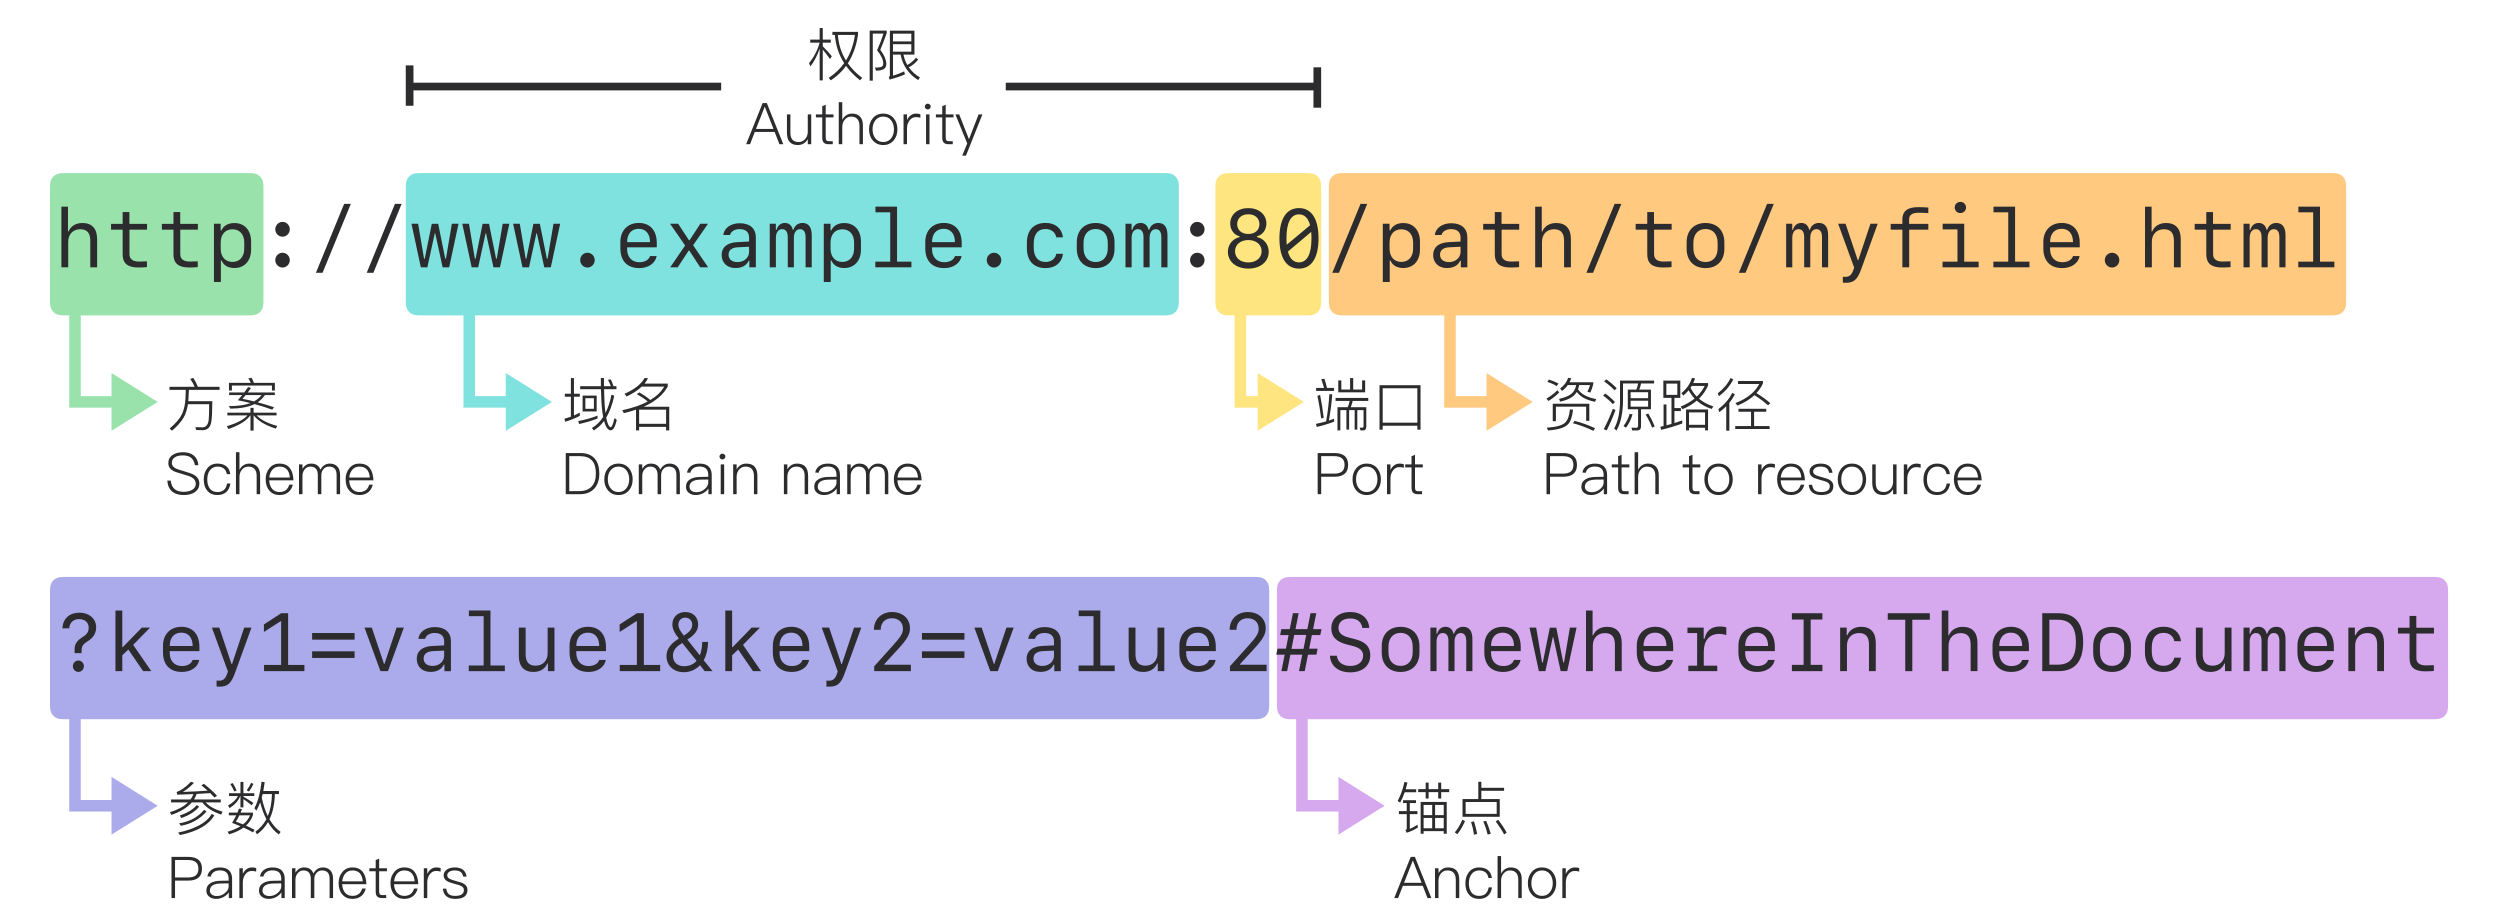 <svg xmlns="http://www.w3.org/2000/svg" width="1300" height="480" viewBox="0 0 1300 480"><g fill="none" fill-rule="evenodd"><rect width="1300" height="480" fill="#FFF"/><g transform="translate(26 90)"><g transform="translate(606)"><path fill="#2C2C2E" fill-rule="nonzero" d="M.09 5.13.09 6.69 9.42 6.69 9.42 5.13 5.76 5.13C5.34 3.33 4.86 1.74 4.38.33L2.76.6C3.3 1.98 3.78 3.48 4.2 5.13L.09 5.13ZM2.16 8.76.78 9.21C1.56 12.99 2.19 16.92 2.73 21L4.05 20.67C3.51 16.2 2.88 12.24 2.16 8.76ZM9.45 21.09C8.55 21.45 7.62 21.78 6.72 22.08 7.5 17.94 8.1 13.41 8.49 8.49L7.02 8.28C6.66 13.32 6.09 18.09 5.28 22.53 3.57 23.01 1.8 23.43 0 23.79L.42 25.38C3.66 24.66 6.66 23.73 9.45 22.65L9.45 21.09ZM24 5.94 19.38 5.94 19.38 0 17.76 0 17.76 5.94 13.2 5.94 13.2 1.2 11.61 1.2 11.61 7.41 25.59 7.41 25.59 1.2 24 1.2 24 5.94ZM10.2 10.32 10.2 11.88 17.52 11.88C17.31 13.02 16.98 14.1 16.53 15.15L11.19 15.15 11.19 27.21 12.69 27.21 12.69 16.65 15.84 16.65 15.84 26.79 17.25 26.79 17.25 16.65 20.13 16.65 20.13 26.79 21.51 26.79 21.51 16.65 24.75 16.65 24.75 24.81C24.75 25.47 24.51 25.8 24.03 25.8L22.74 25.74 23.16 27.21 24.51 27.21C25.62 27.21 26.19 26.49 26.19 25.11L26.19 15.15 18.09 15.15C18.51 14.13 18.87 13.02 19.11 11.88L27.21 11.88 27.21 10.32 10.2 10.32ZM54.39 3.69 33.06 3.69 33.06 26.82 34.71 26.82 34.71 24.78 52.74 24.78 52.74 26.82 54.39 26.82 54.39 3.69ZM34.71 23.19 34.71 5.28 52.74 5.28 52.74 23.19 34.71 23.19ZM.9 38.97.9 60.39 2.73 60.39 2.73 51.3 9.57 51.3C14.34 51.3 16.74 49.23 16.74 45.12 16.74 41.01 14.34 38.97 9.6 38.97L.9 38.97ZM2.73 40.59 9.48 40.59C11.31 40.59 12.69 40.98 13.59 41.76 14.43 42.48 14.88 43.59 14.88 45.12 14.88 46.65 14.43 47.79 13.59 48.54 12.69 49.29 11.34 49.68 9.48 49.68L2.73 49.68 2.73 40.59ZM26.4 44.46C24.12 44.46 22.29 45.27 20.94 46.92 19.65 48.45 19.02 50.37 19.02 52.65 19.02 54.93 19.65 56.82 20.91 58.35 22.29 59.97 24.12 60.81 26.4 60.81 28.68 60.81 30.51 59.97 31.89 58.35 33.15 56.82 33.78 54.93 33.78 52.65 33.78 50.37 33.15 48.45 31.89 46.92 30.51 45.27 28.68 44.46 26.4 44.46ZM26.4 46.02C28.17 46.02 29.58 46.68 30.6 48.06 31.5 49.26 31.98 50.79 31.98 52.65 31.98 54.45 31.5 55.98 30.6 57.21 29.58 58.56 28.17 59.25 26.4 59.25 24.63 59.25 23.25 58.56 22.23 57.21 21.3 56.01 20.85 54.48 20.85 52.65 20.85 50.79 21.3 49.26 22.23 48.06 23.25 46.68 24.63 46.02 26.4 46.02ZM43.47 44.46C42.33 44.46 41.31 44.82 40.47 45.54 39.75 46.11 39.18 46.89 38.76 47.85L38.76 44.88 36.96 44.88 36.96 60.39 38.76 60.39 38.76 52.2C38.76 50.64 39.15 49.29 39.99 48.15 40.83 46.89 41.97 46.29 43.35 46.29 44.13 46.29 44.91 46.38 45.72 46.62L45.72 44.79C45.12 44.55 44.37 44.46 43.47 44.46ZM51.51 39.87 49.71 40.62 49.71 44.88 46.41 44.88 46.41 46.44 49.71 46.44 49.71 56.94C49.71 58.08 49.92 58.92 50.4 59.46 50.91 60.06 51.78 60.39 52.98 60.39L55.17 60.39 55.17 58.83 53.22 58.83C52.56 58.83 52.11 58.68 51.87 58.41 51.63 58.11 51.51 57.6 51.51 56.94L51.51 46.44 55.56 46.44 55.56 44.88 51.51 44.88 51.51 39.87Z" transform="translate(52.29 106.61)"/><path fill="#FC0" d="M7.692,74 C5.017,74 4.047,73.722 3.069,73.199 C2.092,72.676 1.324,71.908 0.801,70.931 C0.278,69.953 1.2037061e-16,68.983 -2.07168062e-16,66.308 L2.07168062e-16,7.692 C-1.2037061e-16,5.017 0.278,4.047 0.801,3.069 C1.324,2.092 2.092,1.324 3.069,0.801 C4.047,0.278 5.017,1.80555915e-16 7.692,-3.10752092e-16 L47.308,3.10752092e-16 C49.983,-1.80555915e-16 50.953,0.278 51.931,0.801 C52.908,1.324 53.676,2.092 54.199,3.069 C54.722,4.047 55,5.017 55,7.692 L55,66.308 C55,68.983 54.722,69.953 54.199,70.931 C53.676,71.908 52.908,72.676 51.931,73.199 C50.953,73.722 49.983,74 47.308,74 L16,74 L16,116 L21.999,116 L22,104 L46,119 L22,134 L21.999,122 L10,122 L10,74 L7.692,74 Z" opacity=".5"/></g><path fill="#2C2C2E" fill-rule="nonzero" d="M1.14 4.68 1.14 6.27 9.63 6.27C9.6 7.29 9.54 8.85 9.45 10.98 9.27 13.86 8.7 16.47 7.68 18.81 6.57 21.15 4.41 23.67 1.23 26.37L2.43 27.51C5.01 25.38 7.08 23.07 8.58 20.55 9.66 18.48 10.38 16.2 10.74 13.71L21.78 13.71C21.78 17.88 21.69 20.67 21.51 22.11 21.15 24.45 20.1 25.68 18.36 25.77 17.34 25.77 16.08 25.71 14.58 25.65L15.06 27.15C16.41 27.21 17.58 27.24 18.54 27.24 20.91 27.15 22.35 25.77 22.86 23.07 23.19 21.33 23.37 17.7 23.43 12.15L10.92 12.15C10.92 12.03 10.95 11.94 10.95 11.85 11.1 9.36 11.19 7.5 11.25 6.27L27.18 6.27 27.18 4.68 15.9 4.68C15.18 2.88 14.37 1.32 13.5.03L11.94.6C12.84 1.86 13.62 3.24 14.25 4.68L1.14 4.68ZM42.03 4.83C41.37 5.73 40.71 6.66 40.02 7.62L32.16 7.62 32.16 8.97 38.97 8.97C38.25 9.87 37.47 10.77 36.69 11.67 38.88 12.09 41.07 12.57 43.26 13.14 40.5 14.19 36.72 14.73 31.95 14.73L32.85 16.05C38.01 15.99 42.18 15.21 45.36 13.68 48.42 14.49 51.51 15.45 54.57 16.56L55.5 15.3C52.59 14.31 49.77 13.47 47.01 12.75 48.36 11.82 49.62 10.56 50.79 8.97L55.92 8.97 55.92 7.62 41.82 7.62C42.36 6.93 42.93 6.15 43.53 5.31L42.03 4.83ZM45.12 12.27C43.08 11.73 41.07 11.31 39.09 10.95 39.6 10.38 40.17 9.72 40.77 8.97L49.05 8.97C48.06 10.23 46.74 11.31 45.12 12.27ZM55.95 2.64 45.03 2.64C44.64 1.65 44.25.78 43.83 5.68434189e-14L42.12.3C42.6.99 43.02 1.77 43.44 2.64L32.07 2.64 32.07 6.63 33.6 6.63 33.6 4.02 54.42 4.02 54.42 6.63 55.95 6.63 55.95 2.64ZM31.23 18.12 31.23 19.56 41.67 19.56C39.87 21.66 36.3 23.55 30.96 25.2L31.83 26.64C37.44 24.66 41.22 22.32 43.14 19.56L43.26 19.56 43.26 27.45 44.88 27.45 44.88 19.56 44.97 19.56C47.16 22.41 51 24.69 56.46 26.43L57.15 25.02C52.23 23.7 48.69 21.87 46.47 19.56L56.82 19.56 56.82 18.12 44.88 18.12 44.88 15.63 43.26 15.63 43.26 18.12 31.23 18.12ZM8.19 38.7C6.03 38.7 4.23 39.15 2.85 40.08 1.29 41.07.54 42.48.54 44.34.54 46.08 1.35 47.43 3 48.36 3.72 48.78 5.37 49.35 7.92 50.07 10.35 50.73 11.91 51.3 12.63 51.72 14.07 52.53 14.82 53.67 14.82 55.14 14.82 56.4 14.22 57.42 13.08 58.17 11.91 58.89 10.38 59.28 8.49 59.28 6.51 59.28 4.98 58.83 3.9 57.96 2.7 56.97 2.01 55.47 1.8 53.46L0 53.46C.18 56.04 1.08 57.99 2.7 59.28 4.11 60.39 6.06 60.96 8.52 60.96 10.95 60.96 12.9 60.45 14.37 59.43 15.9 58.35 16.68 56.88 16.68 55.05 16.68 53.1 15.78 51.6 14.01 50.55 13.05 49.95 11.22 49.29 8.49 48.51 6.39 47.91 5.01 47.43 4.38 47.13 3.03 46.41 2.37 45.48 2.37 44.28 2.37 42.93 2.91 41.91 4.05 41.25 5.04 40.65 6.39 40.35 8.13 40.35 9.99 40.35 11.43 40.77 12.45 41.64 13.47 42.51 14.1 43.77 14.34 45.45L16.17 45.45C15.99 43.23 15.18 41.55 13.77 40.41 12.39 39.27 10.53 38.7 8.19 38.7ZM26.1 44.61C23.85 44.61 22.08 45.42 20.79 47.07 19.56 48.6 18.96 50.55 18.96 52.89 18.96 55.26 19.53 57.18 20.73 58.62 21.99 60.18 23.79 60.96 26.07 60.96 27.93 60.96 29.46 60.45 30.6 59.46 31.77 58.44 32.52 56.94 32.82 54.99L31.05 54.99C30.6 57.93 28.95 59.4 26.07 59.4 24.36 59.4 23.04 58.8 22.14 57.63 21.24 56.46 20.79 54.87 20.79 52.89 20.79 50.88 21.24 49.26 22.2 48.06 23.16 46.8 24.48 46.17 26.1 46.17 27.45 46.17 28.56 46.5 29.4 47.16 30.24 47.82 30.75 48.78 30.96 50.1L32.76 50.1C32.52 48.24 31.8 46.86 30.63 45.96 29.46 45.06 27.96 44.61 26.1 44.61ZM35.7 38.7 35.7 60.54 37.53 60.54 37.53 51.57C37.53 50.04 37.95 48.75 38.85 47.73 39.75 46.68 40.83 46.17 42.12 46.17 43.5 46.17 44.55 46.56 45.33 47.37 46.08 48.21 46.47 49.38 46.47 50.88L46.47 60.54 48.27 60.54 48.27 50.64C48.27 48.72 47.76 47.22 46.77 46.17 45.78 45.12 44.4 44.61 42.63 44.61 41.55 44.61 40.56 44.88 39.69 45.42 38.79 45.99 38.07 46.8 37.53 47.85L37.53 38.7 35.7 38.7ZM58.32 44.61C56.13 44.61 54.39 45.42 53.07 47.04 51.78 48.6 51.15 50.49 51.15 52.77 51.15 55.23 51.81 57.24 53.16 58.74 54.45 60.21 56.19 60.96 58.38 60.96 60.36 60.96 61.95 60.39 63.21 59.25 64.23 58.29 64.92 57.06 65.28 55.56L63.45 55.56C63.06 56.76 62.52 57.66 61.8 58.29 60.93 59.01 59.79 59.4 58.38 59.4 56.76 59.4 55.5 58.86 54.54 57.78 53.61 56.7 53.1 55.2 53.01 53.31L65.61 53.31C65.52 50.64 64.92 48.57 63.84 47.1 62.61 45.42 60.78 44.61 58.32 44.61ZM58.35 46.17C61.62 46.17 63.42 48.06 63.72 51.84L53.04 51.84C53.19 50.16 53.73 48.81 54.66 47.76 55.59 46.68 56.82 46.17 58.35 46.17ZM74.79 44.61C72.9 44.61 71.4 45.51 70.29 47.37L70.29 45.03 68.49 45.03 68.49 60.54 70.29 60.54 70.29 51C70.29 49.65 70.68 48.51 71.49 47.58 72.27 46.62 73.23 46.17 74.4 46.17 76.98 46.17 78.27 47.64 78.27 50.64L78.27 60.54 80.1 60.54 80.1 50.67C80.1 49.35 80.46 48.3 81.24 47.46 81.99 46.59 82.92 46.17 84.06 46.17 85.44 46.17 86.49 46.56 87.15 47.34 87.75 48.06 88.05 49.17 88.05 50.64L88.05 60.54 89.85 60.54 89.85 50.4C89.85 48.57 89.37 47.16 88.44 46.14 87.48 45.12 86.16 44.61 84.54 44.61 83.46 44.61 82.5 44.88 81.72 45.42 80.88 45.96 80.19 46.74 79.65 47.79 78.87 45.66 77.25 44.61 74.79 44.61ZM99.9 44.61C97.71 44.61 95.97 45.42 94.65 47.04 93.36 48.6 92.73 50.49 92.73 52.77 92.73 55.23 93.39 57.24 94.74 58.74 96.03 60.21 97.77 60.96 99.96 60.96 101.94 60.96 103.53 60.39 104.79 59.25 105.81 58.29 106.5 57.06 106.86 55.56L105.03 55.56C104.64 56.76 104.1 57.66 103.38 58.29 102.51 59.01 101.37 59.4 99.96 59.4 98.34 59.4 97.08 58.86 96.12 57.78 95.19 56.7 94.68 55.2 94.59 53.31L107.19 53.31C107.1 50.64 106.5 48.57 105.42 47.1 104.19 45.42 102.36 44.61 99.9 44.61ZM99.93 46.17C103.2 46.17 105 48.06 105.3 51.84L94.62 51.84C94.77 50.16 95.31 48.81 96.24 47.76 97.17 46.68 98.4 46.17 99.93 46.17Z" transform="translate(60.99 106.46)"/><path fill="#34C759" d="M7.692,74 C5.017,74 4.047,73.722 3.069,73.199 C2.092,72.676 1.324,71.908 0.801,70.931 C0.278,69.953 1.2037061e-16,68.983 -2.07168062e-16,66.308 L2.07168062e-16,7.692 C-1.2037061e-16,5.017 0.278,4.047 0.801,3.069 C1.324,2.092 2.092,1.324 3.069,0.801 C4.047,0.278 5.017,1.80555915e-16 7.692,-3.10752092e-16 L103.308,3.10752092e-16 C105.983,-1.80555915e-16 106.953,0.278 107.931,0.801 C108.908,1.324 109.676,2.092 110.199,3.069 C110.722,4.047 111,5.017 111,7.692 L111,66.308 C111,68.983 110.722,69.953 110.199,70.931 C109.676,71.908 108.908,72.676 107.931,73.199 C106.953,73.722 105.983,74 103.308,74 L16,74 L16,116 L31.999,116 L32,104 L56,119 L32,134 L31.999,122 L10,122 L10,74 L7.692,74 Z" opacity=".5"/><g transform="translate(665)"><path fill="#FF9500" d="M7.692,74 C5.017,74 4.047,73.722 3.069,73.199 C2.092,72.676 1.324,71.908 0.801,70.931 C0.278,69.953 1.2037061e-16,68.983 -2.07168062e-16,66.308 L2.07168062e-16,7.692 C-1.2037061e-16,5.017 0.278,4.047 0.801,3.069 C1.324,2.092 2.092,1.324 3.069,0.801 C4.047,0.278 5.017,1.80555915e-16 7.692,-3.10752092e-16 L521.308,3.10752092e-16 C523.983,-1.80555915e-16 524.953,0.278 525.931,0.801 C526.908,1.324 527.676,2.092 528.199,3.069 C528.722,4.047 529,5.017 529,7.692 L529,66.308 C529,68.983 528.722,69.953 528.199,70.931 C527.676,71.908 526.908,72.676 525.931,73.199 C524.953,73.722 523.983,74 521.308,74 L66,74 L66,116 L81.999,116 L82,104 L106,119 L82,134 L81.999,122 L60,122 L60,74 L7.692,74 Z" opacity=".5"/><path fill="#2C2C2E" fill-rule="nonzero" d="M1.32.87.48 2.1C2.16 2.61 3.81 3.33 5.4 4.29L6.27 2.94C4.77 2.13 3.12 1.44 1.32.87ZM11.31 0C10.59 2.16 9.21 4.02 7.14 5.52L8.13 6.81C9.33 5.91 10.32 4.89 11.13 3.75L15.51 3.75C15.12 5.61 14.34 7.08 13.14 8.16 11.79 9.36 9.6 10.26 6.57 10.92L7.2 12.39C10.5 11.61 12.9 10.53 14.37 9.15 14.91 8.61 15.39 7.98 15.81 7.32 17.61 9.84 20.79 11.55 25.29 12.45L25.86 11.04C21.18 10.14 18.06 8.43 16.44 5.94 16.68 5.28 16.89 4.53 17.04 3.75L22.68 3.75C22.32 5.01 21.87 6.18 21.3 7.2L22.86 7.65C23.49 6.24 24 4.8 24.36 3.3L24.36 2.28 12.03 2.28C12.36 1.62 12.66.93 12.9.18L11.31 0ZM22.32 13.44 3.3 13.44 3.3 22.53 4.95 22.53 4.95 14.97 20.67 14.97 20.67 22.35 22.32 22.35 22.32 13.44ZM12.21 16.38C11.97 19.62 11.13 21.9 9.75 23.28 8.19 24.75 5.01 25.62.21 25.89L.87 27.36C6.12 26.94 9.54 25.89 11.1 24.24 12.54 22.89 13.44 20.31 13.86 16.53L12.21 16.38ZM5.7 6.45C4.17 8.01 2.28 9.45 0 10.8L1.08 12.03C3.3 10.65 5.16 9.15 6.66 7.56L5.7 6.45ZM14.64 22.35 13.8 23.58C17.43 24.54 20.97 25.86 24.42 27.54L25.29 26.19C22.08 24.66 18.54 23.37 14.64 22.35ZM31.14.78 30.03 1.83C32.31 3.48 34.11 5.04 35.43 6.51L36.54 5.4C35.1 3.84 33.3 2.31 31.14.78ZM30.6 8.13 29.49 9.18C31.62 10.77 33.3 12.27 34.53 13.68L35.64 12.57C34.29 11.07 32.61 9.6 30.6 8.13ZM34.53 16.11C33.21 19.71 31.62 23.25 29.82 26.67L31.35 27.33C33.03 24.03 34.56 20.46 35.94 16.68L34.53 16.11ZM42.33 6.12 42.33 16.32 47.67 16.32 47.67 24.84C47.67 25.59 47.28 25.98 46.56 25.98 45.81 25.98 45.03 25.92 44.25 25.86L44.58 27.36 47.1 27.36C48.48 27.36 49.2 26.64 49.2 25.2L49.2 16.32 54.36 16.32 54.36 6.12 48.27 6.12C48.69 5.1 48.99 4.02 49.23 2.91L56.01 2.91 56.01 1.44 38.28 1.44 38.28 12.33C38.19 18.27 37.17 22.95 35.22 26.31L36.45 27.39C38.61 23.61 39.72 18.57 39.84 12.33L39.84 2.91 47.7 2.91C47.52 4.02 47.19 5.1 46.77 6.12L42.33 6.12ZM52.89 14.97 43.8 14.97 43.8 11.88 52.89 11.88 52.89 14.97ZM43.8 10.59 43.8 7.44 52.89 7.44 52.89 10.59 43.8 10.59ZM43.29 18.69C42.6 21.06 41.52 23.19 40.08 25.05L41.4 25.89C42.87 23.97 44.01 21.66 44.79 18.99L43.29 18.69ZM52.98 18.57 51.6 19.02C52.8 21 53.94 23.28 54.96 25.86L56.34 25.26C55.38 22.89 54.27 20.67 52.98 18.57ZM60.81 1.41 60.81 10.41 65.04 10.41 65.04 23.97C64.2 24.21 63.33 24.42 62.43 24.66L62.43 13.83 60.93 13.83 60.93 25.05C60.36 25.17 59.79 25.32 59.25 25.44L59.67 27.03C63.87 26.01 67.53 24.9 70.65 23.73L70.65 22.11C69.33 22.59 67.98 23.07 66.57 23.52L66.57 17.25 69.93 17.25 69.93 15.69 66.57 15.69 66.57 10.41 69.63 10.41 69.63 1.41 60.81 1.41ZM68.07 8.85 62.37 8.85 62.37 2.97 68.07 2.97 68.07 8.85ZM84.06 16.44 72.6 16.44 72.6 27.33 74.16 27.33 74.16 25.92 82.5 25.92 82.5 27.33 84.06 27.33 84.06 16.44ZM74.16 24.42 74.16 17.94 82.5 17.94 82.5 24.42 74.16 24.42ZM75.69 0C74.73 3.12 72.9 5.79 70.2 7.95L71.19 9.21C72.21 8.37 73.14 7.44 73.98 6.45 74.82 8.01 75.84 9.45 77.07 10.74 75.06 12.36 72.63 13.77 69.78 14.97L70.8 16.29C73.68 15.06 76.14 13.59 78.21 11.85 80.28 13.74 82.86 15.18 85.92 16.17L86.85 14.85C83.91 13.92 81.39 12.57 79.35 10.83 81.39 8.82 82.98 6.51 84.09 3.93L84.09 2.7 76.35 2.7C76.71 1.92 77.01 1.11 77.28.27L75.69 0ZM74.94 5.16C75.15 4.86 75.36 4.56 75.57 4.2L82.32 4.2C81.3 6.24 79.92 8.1 78.18 9.75 76.89 8.43 75.81 6.9 74.94 5.16ZM106.41 17.61 106.41 25.05 98.19 25.05 98.19 26.58 116.07 26.58 116.07 25.05 108 25.05 108 17.61 114.33 17.61 114.33 16.08 99.87 16.08 99.87 17.61 106.41 17.61ZM108.18 9C111.12 10.86 113.46 12.63 115.26 14.31L116.4 13.14C114.45 11.4 112.05 9.66 109.23 7.92 110.61 6.42 111.75 4.77 112.59 2.91L112.59 1.62 99.66 1.62 99.66 3.18 110.7 3.18C108.42 7.5 104.28 10.8 98.31 13.11L99.3 14.4C102.9 12.96 105.84 11.16 108.18 9ZM95.73.09C94.38 3 92.19 5.64 89.16 7.98L89.64 9.57C93.06 7.05 95.55 4.11 97.17.75L95.73.09ZM96.6 7.83C95.1 10.95 92.7 13.77 89.4 16.26L89.88 17.85C91.2 16.89 92.4 15.87 93.51 14.76L93.51 27.45 95.13 27.45 95.13 12.96C96.27 11.58 97.23 10.08 98.01 8.46L96.6 7.83ZM.06 39.09.06 60.51 1.89 60.51 1.89 51.42 8.73 51.42C13.5 51.42 15.9 49.35 15.9 45.24 15.9 41.13 13.5 39.09 8.76 39.09L.06 39.09ZM1.89 40.71 8.64 40.71C10.47 40.71 11.85 41.1 12.75 41.88 13.59 42.6 14.04 43.71 14.04 45.24 14.04 46.77 13.59 47.91 12.75 48.66 11.85 49.41 10.5 49.8 8.64 49.8L1.89 49.8 1.89 40.71ZM25.35 44.58C23.58 44.58 22.14 44.94 21.03 45.69 19.77 46.47 18.99 47.67 18.69 49.23L20.46 49.35C20.7 48.27 21.27 47.46 22.17 46.89 22.98 46.35 24 46.11 25.26 46.11 28.26 46.11 29.76 47.58 29.76 50.52L29.76 51.45 25.8 51.51C23.46 51.51 21.63 51.93 20.37 52.74 18.9 53.58 18.18 54.9 18.18 56.7 18.18 57.96 18.66 59.01 19.65 59.79 20.55 60.54 21.78 60.93 23.28 60.93 24.75 60.93 26.1 60.54 27.36 59.82 28.38 59.22 29.22 58.44 29.85 57.54L29.85 60.51 31.56 60.51 31.56 50.52C31.56 48.72 31.08 47.34 30.18 46.35 29.13 45.15 27.51 44.58 25.35 44.58ZM29.76 52.86 29.76 54.48C29.76 55.68 29.13 56.82 27.9 57.84 26.64 58.92 25.2 59.46 23.64 59.46 22.56 59.46 21.66 59.19 21 58.68 20.34 58.17 20.01 57.51 20.01 56.67 20.01 54.21 21.96 52.95 25.89 52.92L29.76 52.86ZM39.09 39.99 37.29 40.74 37.29 45 33.99 45 33.99 46.56 37.29 46.56 37.29 57.06C37.29 58.2 37.5 59.04 37.98 59.58 38.49 60.18 39.36 60.51 40.56 60.51L42.75 60.51 42.75 58.95 40.8 58.95C40.14 58.95 39.69 58.8 39.45 58.53 39.21 58.23 39.09 57.72 39.09 57.06L39.09 46.56 43.14 46.56 43.14 45 39.09 45 39.09 39.99ZM45.87 38.67 45.87 60.51 47.7 60.51 47.7 51.54C47.7 50.01 48.12 48.72 49.02 47.7 49.92 46.65 51 46.14 52.29 46.14 53.67 46.14 54.72 46.53 55.5 47.34 56.25 48.18 56.64 49.35 56.64 50.85L56.64 60.51 58.44 60.51 58.44 50.61C58.44 48.69 57.93 47.19 56.94 46.14 55.95 45.09 54.57 44.58 52.8 44.58 51.72 44.58 50.73 44.85 49.86 45.39 48.96 45.96 48.24 46.77 47.7 47.82L47.7 38.67 45.87 38.67ZM75.96 39.99 74.16 40.74 74.16 45 70.86 45 70.86 46.56 74.16 46.56 74.16 57.06C74.16 58.2 74.37 59.04 74.85 59.58 75.36 60.18 76.23 60.51 77.43 60.51L79.62 60.51 79.62 58.95 77.67 58.95C77.01 58.95 76.56 58.8 76.32 58.53 76.08 58.23 75.96 57.72 75.96 57.06L75.96 46.56 80.01 46.56 80.01 45 75.96 45 75.96 39.99ZM89.52 44.58C87.24 44.58 85.41 45.39 84.06 47.04 82.77 48.57 82.14 50.49 82.14 52.77 82.14 55.05 82.77 56.94 84.03 58.47 85.41 60.09 87.24 60.93 89.52 60.93 91.8 60.93 93.63 60.09 95.01 58.47 96.27 56.94 96.9 55.05 96.9 52.77 96.9 50.49 96.27 48.57 95.01 47.04 93.63 45.39 91.8 44.58 89.52 44.58ZM89.52 46.14C91.29 46.14 92.7 46.8 93.72 48.18 94.62 49.38 95.1 50.91 95.1 52.77 95.1 54.57 94.62 56.1 93.72 57.33 92.7 58.68 91.29 59.37 89.52 59.37 87.75 59.37 86.37 58.68 85.35 57.33 84.42 56.13 83.97 54.6 83.97 52.77 83.97 50.91 84.42 49.38 85.35 48.18 86.37 46.8 87.75 46.14 89.52 46.14ZM116.58 44.58C115.44 44.58 114.42 44.94 113.58 45.66 112.86 46.23 112.29 47.01 111.87 47.97L111.87 45 110.07 45 110.07 60.51 111.87 60.51 111.87 52.32C111.87 50.76 112.26 49.41 113.1 48.27 113.94 47.01 115.08 46.41 116.46 46.41 117.24 46.41 118.02 46.5 118.83 46.74L118.83 44.91C118.23 44.67 117.48 44.58 116.58 44.58ZM127.14 44.58C124.95 44.58 123.21 45.39 121.89 47.01 120.6 48.57 119.97 50.46 119.97 52.74 119.97 55.2 120.63 57.21 121.98 58.71 123.27 60.18 125.01 60.93 127.2 60.93 129.18 60.93 130.77 60.36 132.03 59.22 133.05 58.26 133.74 57.03 134.1 55.53L132.27 55.53C131.88 56.73 131.34 57.63 130.62 58.26 129.75 58.98 128.61 59.37 127.2 59.37 125.58 59.37 124.32 58.83 123.36 57.75 122.43 56.67 121.92 55.17 121.83 53.28L134.43 53.28C134.34 50.61 133.74 48.54 132.66 47.07 131.43 45.39 129.6 44.58 127.14 44.58ZM127.17 46.14C130.44 46.14 132.24 48.03 132.54 51.81L121.86 51.81C122.01 50.13 122.55 48.78 123.48 47.73 124.41 46.65 125.64 46.14 127.17 46.14ZM142.59 44.58C140.97 44.58 139.59 44.94 138.51 45.69 137.37 46.47 136.83 47.46 136.83 48.72 136.83 49.98 137.4 50.97 138.6 51.69 139.32 52.14 140.58 52.59 142.38 53.07 144.15 53.52 145.29 53.88 145.83 54.15 146.85 54.66 147.36 55.38 147.36 56.31 147.36 58.35 145.86 59.37 142.86 59.37 141.42 59.37 140.34 59.1 139.62 58.56 138.84 57.96 138.36 56.97 138.18 55.62L136.41 55.62C136.77 59.16 138.93 60.93 142.92 60.93 147.12 60.93 149.22 59.34 149.22 56.22 149.22 54.9 148.59 53.85 147.36 53.1 146.58 52.62 145.23 52.14 143.34 51.66 141.75 51.24 140.67 50.88 140.07 50.58 139.14 50.1 138.69 49.47 138.69 48.69 138.69 47.91 139.05 47.31 139.77 46.83 140.49 46.35 141.42 46.14 142.56 46.14 143.94 46.14 144.99 46.41 145.71 46.98 146.37 47.49 146.79 48.27 147 49.35L148.77 49.35C148.32 46.17 146.25 44.58 142.59 44.58ZM158.88 44.58C156.6 44.58 154.77 45.39 153.42 47.04 152.13 48.57 151.5 50.49 151.5 52.77 151.5 55.05 152.13 56.94 153.39 58.47 154.77 60.09 156.6 60.93 158.88 60.93 161.16 60.93 162.99 60.09 164.37 58.47 165.63 56.94 166.26 55.05 166.26 52.77 166.26 50.49 165.63 48.57 164.37 47.04 162.99 45.39 161.16 44.58 158.88 44.58ZM158.88 46.14C160.65 46.14 162.06 46.8 163.08 48.18 163.98 49.38 164.46 50.91 164.46 52.77 164.46 54.57 163.98 56.1 163.08 57.33 162.06 58.68 160.65 59.37 158.88 59.37 157.11 59.37 155.73 58.68 154.71 57.33 153.78 56.13 153.33 54.6 153.33 52.77 153.33 50.91 153.78 49.38 154.71 48.18 155.73 46.8 157.11 46.14 158.88 46.14ZM169.44 45 169.44 54.57C169.44 58.8 171.33 60.93 175.11 60.93 177.33 60.93 179.07 59.91 180.27 57.9L180.27 60.51 182.07 60.51 182.07 45 180.27 45 180.27 54.42C180.15 55.89 179.64 57.09 178.74 57.99 177.84 58.89 176.79 59.37 175.59 59.37 174.09 59.37 172.98 58.95 172.26 58.11 171.57 57.3 171.24 56.1 171.24 54.48L171.24 45 169.44 45ZM192.36 44.58C191.22 44.58 190.2 44.94 189.36 45.66 188.64 46.23 188.07 47.01 187.65 47.97L187.65 45 185.85 45 185.85 60.51 187.65 60.51 187.65 52.32C187.65 50.76 188.04 49.41 188.88 48.27 189.72 47.01 190.86 46.41 192.24 46.41 193.02 46.41 193.8 46.5 194.61 46.74L194.61 44.91C194.01 44.67 193.26 44.58 192.36 44.58ZM203.19 44.58C200.94 44.58 199.17 45.39 197.88 47.04 196.65 48.57 196.05 50.52 196.05 52.86 196.05 55.23 196.62 57.15 197.82 58.59 199.08 60.15 200.88 60.93 203.16 60.93 205.02 60.93 206.55 60.42 207.69 59.43 208.86 58.41 209.61 56.91 209.91 54.96L208.14 54.96C207.69 57.9 206.04 59.37 203.16 59.37 201.45 59.37 200.13 58.77 199.23 57.6 198.33 56.43 197.88 54.84 197.88 52.86 197.88 50.85 198.33 49.23 199.29 48.03 200.25 46.77 201.57 46.14 203.19 46.14 204.54 46.14 205.65 46.47 206.49 47.13 207.33 47.79 207.84 48.75 208.05 50.07L209.85 50.07C209.61 48.21 208.89 46.83 207.72 45.93 206.55 45.03 205.05 44.58 203.19 44.58ZM219.06 44.58C216.87 44.58 215.13 45.39 213.81 47.01 212.52 48.57 211.89 50.46 211.89 52.74 211.89 55.2 212.55 57.21 213.9 58.71 215.19 60.18 216.93 60.93 219.12 60.93 221.1 60.93 222.69 60.36 223.95 59.22 224.97 58.26 225.66 57.03 226.02 55.53L224.19 55.53C223.8 56.73 223.26 57.63 222.54 58.26 221.67 58.98 220.53 59.37 219.12 59.37 217.5 59.37 216.24 58.83 215.28 57.75 214.35 56.67 213.84 55.17 213.75 53.28L226.35 53.28C226.26 50.61 225.66 48.54 224.58 47.07 223.35 45.39 221.52 44.58 219.06 44.58ZM219.09 46.14C222.36 46.14 224.16 48.03 224.46 51.81L213.78 51.81C213.93 50.13 214.47 48.78 215.4 47.73 216.33 46.65 217.56 46.14 219.09 46.14Z" transform="translate(113.13 106.49)"/></g><g transform="translate(185)"><path fill="#00C7BE" d="M7.692,74 C5.017,74 4.047,73.722 3.069,73.199 C2.092,72.676 1.324,71.908 0.801,70.931 C0.278,69.953 -1.43077765e-16,68.983 2.46249008e-16,66.308 L6.60585131e-16,7.692 C-3.83818985e-16,5.017 0.278,4.047 0.801,3.069 C1.324,2.092 2.092,1.324 3.069,0.801 C4.047,0.278 5.017,-8.28924603e-17 7.692,1.42664977e-16 L394.308,-1.57632428e-14 C396.983,9.15889802e-15 397.953,0.278 398.931,0.801 C399.908,1.324 400.676,2.092 401.199,3.069 C401.722,4.047 402,5.017 402,7.692 L402,66.308 C402,68.983 401.722,69.953 401.199,70.931 C400.676,71.908 399.908,72.676 398.931,73.199 C397.953,73.722 396.983,74 394.308,74 L36,74 L36,116 L51.999,116 L52,104 L76,119 L52,134 L51.999,122 L30,122 L30,74 L7.692,74 Z" opacity=".5"/><path fill="#2C2C2E" fill-rule="nonzero" d="M8.19 4.29 8.19 5.85 18.99 5.85C19.08 10.59 19.32 14.49 19.71 17.55 19.83 18.51 19.95 19.44 20.13 20.34 18.54 22.8 16.59 24.72 14.28 26.04L15.27 27.3C17.28 26.1 19.05 24.48 20.61 22.38 20.85 23.34 21.15 24.18 21.51 24.93 22.26 26.49 23.1 27.27 24.06 27.27 25.32 27.27 26.37 25.47 27.24 21.87L26.01 20.88C25.38 23.94 24.72 25.5 24.06 25.62 23.16 25.53 22.38 23.88 21.72 20.67 23.52 17.67 24.93 13.86 25.92 9.3L24.48 8.67C23.76 12.36 22.71 15.54 21.33 18.24 20.94 15.21 20.7 11.07 20.61 5.85L27.06 5.85 27.06 4.29 25.53 4.29C25.08 2.97 24.6 1.77 24.09.75L22.65.99C23.19 1.98 23.67 3.09 24.15 4.29L20.58 4.29C20.55 2.94 20.55 1.53 20.55.03L18.93.03C18.93 1.5 18.93 2.91 18.96 4.29L8.19 4.29ZM9.45 9.18 9.45 17.43 16.77 17.43 16.77 9.18 9.45 9.18ZM15.33 16.05 10.89 16.05 10.89 10.56 15.33 10.56 15.33 16.05ZM17.22 19.62C14.04 20.85 10.71 21.78 7.2 22.44L7.62 23.97C11.07 23.22 14.28 22.26 17.22 21.12L17.22 19.62ZM.21 8.22.21 9.78 3.36 9.78 3.36 20.16C2.28 20.55 1.14 20.88 0 21.18L.39 22.8C3.12 21.99 5.67 20.97 8.01 19.71L8.01 18.06C7.02 18.57 6 19.05 4.95 19.53L4.95 9.78 7.98 9.78 7.98 8.22 4.95 8.22 4.95.06 3.36.06 3.36 8.22.21 8.22ZM38.85 25.44 52.86 25.44 52.86 27.3 54.51 27.3 54.51 14.97 41.19 14.97C47.22 12.3 51.39 8.79 53.73 4.44L53.73 2.97 41.64 2.97C42.36 2.07 42.96 1.17 43.47.21L41.73 0C39.9 3.24 36.42 6 31.26 8.25L32.31 9.66C35.55 8.16 38.16 6.45 40.17 4.53L51.87 4.53C50.37 7.17 47.97 9.51 44.67 11.49 43.35 10.32 41.49 9 39.03 7.53L37.62 8.4C40.02 9.78 41.94 11.07 43.32 12.27 39.84 14.13 35.43 15.63 30.09 16.8L30.9 18.33C33.12 17.79 35.25 17.16 37.23 16.5L37.23 27.3 38.85 27.3 38.85 25.44ZM52.86 23.85 38.85 23.85 38.85 16.5 52.86 16.5 52.86 23.85ZM.69 39.06.69 60.48 7.92 60.48C11.22 60.48 13.77 59.49 15.57 57.51 17.28 55.62 18.15 53.04 18.15 49.77 18.15 46.44 17.37 43.86 15.84 42.06 14.16 40.05 11.64 39.06 8.31 39.06L.69 39.06ZM2.52 40.68 8.04 40.68C10.92 40.68 13.08 41.46 14.46 43.08 15.72 44.55 16.35 46.77 16.35 49.77 16.35 52.65 15.63 54.87 14.19 56.43 12.69 58.05 10.5 58.86 7.65 58.86L2.52 58.86 2.52 40.68ZM28.11 44.55C25.83 44.55 24 45.36 22.65 47.01 21.36 48.54 20.73 50.46 20.73 52.74 20.73 55.02 21.36 56.91 22.62 58.44 24 60.06 25.83 60.9 28.11 60.9 30.39 60.9 32.22 60.06 33.6 58.44 34.86 56.91 35.49 55.02 35.49 52.74 35.49 50.46 34.86 48.54 33.6 47.01 32.22 45.36 30.39 44.55 28.11 44.55ZM28.11 46.11C29.88 46.11 31.29 46.77 32.31 48.15 33.21 49.35 33.69 50.88 33.69 52.74 33.69 54.54 33.21 56.07 32.31 57.3 31.29 58.65 29.88 59.34 28.11 59.34 26.34 59.34 24.96 58.65 23.94 57.3 23.01 56.1 22.56 54.57 22.56 52.74 22.56 50.88 23.01 49.35 23.94 48.15 24.96 46.77 26.34 46.11 28.11 46.11ZM44.97 44.55C43.08 44.55 41.58 45.45 40.47 47.31L40.47 44.97 38.67 44.97 38.67 60.48 40.47 60.48 40.47 50.94C40.47 49.59 40.86 48.45 41.67 47.52 42.45 46.56 43.41 46.11 44.58 46.11 47.16 46.11 48.45 47.58 48.45 50.58L48.45 60.48 50.28 60.48 50.28 50.61C50.28 49.29 50.64 48.24 51.42 47.4 52.17 46.53 53.1 46.11 54.24 46.11 55.62 46.11 56.67 46.5 57.33 47.28 57.93 48 58.23 49.11 58.23 50.58L58.23 60.48 60.03 60.48 60.03 50.34C60.03 48.51 59.55 47.1 58.62 46.08 57.66 45.06 56.34 44.55 54.72 44.55 53.64 44.55 52.68 44.82 51.9 45.36 51.06 45.9 50.37 46.68 49.83 47.73 49.05 45.6 47.43 44.55 44.97 44.55ZM70.38 44.55C68.61 44.55 67.17 44.91 66.06 45.66 64.8 46.44 64.02 47.64 63.72 49.2L65.49 49.32C65.73 48.24 66.3 47.43 67.2 46.86 68.01 46.32 69.03 46.08 70.29 46.08 73.29 46.08 74.79 47.55 74.79 50.49L74.79 51.42 70.83 51.48C68.49 51.48 66.66 51.9 65.4 52.71 63.93 53.55 63.21 54.87 63.21 56.67 63.21 57.93 63.69 58.98 64.68 59.76 65.58 60.51 66.81 60.9 68.31 60.9 69.78 60.9 71.13 60.51 72.39 59.79 73.41 59.19 74.25 58.41 74.88 57.51L74.88 60.48 76.59 60.48 76.59 50.49C76.59 48.69 76.11 47.31 75.21 46.32 74.16 45.12 72.54 44.55 70.38 44.55ZM74.79 52.83 74.79 54.45C74.79 55.65 74.16 56.79 72.93 57.81 71.67 58.89 70.23 59.43 68.67 59.43 67.59 59.43 66.69 59.16 66.03 58.65 65.37 58.14 65.04 57.48 65.04 56.64 65.04 54.18 66.99 52.92 70.92 52.89L74.79 52.83ZM82.17 39.39C81.72 39.39 81.36 39.54 81.09 39.84 80.79 40.08 80.64 40.44 80.64 40.89 80.64 41.31 80.79 41.67 81.09 41.97 81.36 42.24 81.72 42.39 82.17 42.39 82.59 42.39 82.92 42.24 83.22 41.97 83.52 41.67 83.7 41.31 83.7 40.89 83.7 40.44 83.55 40.08 83.25 39.84 82.95 39.54 82.59 39.39 82.17 39.39ZM81.27 44.97 81.27 60.48 83.07 60.48 83.07 44.97 81.27 44.97ZM94.59 44.55C93.51 44.55 92.52 44.79 91.65 45.33 90.78 45.87 90.09 46.59 89.55 47.52L89.55 44.97 87.75 44.97 87.75 60.48 89.55 60.48 89.55 51.12C89.64 49.59 90.12 48.36 91.02 47.46 91.86 46.56 92.88 46.11 94.14 46.11 97.08 46.11 98.55 47.76 98.55 51.06L98.55 60.48 100.35 60.48 100.35 50.94C100.35 46.68 98.43 44.55 94.59 44.55ZM120.96 44.55C119.88 44.55 118.89 44.79 118.02 45.33 117.15 45.87 116.46 46.59 115.92 47.52L115.92 44.97 114.12 44.97 114.12 60.48 115.92 60.48 115.92 51.12C116.01 49.59 116.49 48.36 117.39 47.46 118.23 46.56 119.25 46.11 120.51 46.11 123.45 46.11 124.92 47.76 124.92 51.06L124.92 60.48 126.72 60.48 126.72 50.94C126.72 46.68 124.8 44.55 120.96 44.55ZM137.07 44.55C135.3 44.55 133.86 44.91 132.75 45.66 131.49 46.44 130.71 47.64 130.41 49.2L132.18 49.32C132.42 48.24 132.99 47.43 133.89 46.86 134.7 46.32 135.72 46.08 136.98 46.08 139.98 46.08 141.48 47.55 141.48 50.49L141.48 51.42 137.52 51.48C135.18 51.48 133.35 51.9 132.09 52.71 130.62 53.55 129.9 54.87 129.9 56.67 129.9 57.93 130.38 58.98 131.37 59.76 132.27 60.51 133.5 60.9 135 60.9 136.47 60.9 137.82 60.51 139.08 59.79 140.1 59.19 140.94 58.41 141.57 57.51L141.57 60.48 143.28 60.48 143.28 50.49C143.28 48.69 142.8 47.31 141.9 46.32 140.85 45.12 139.23 44.55 137.07 44.55ZM141.48 52.83 141.48 54.45C141.48 55.65 140.85 56.79 139.62 57.81 138.36 58.89 136.92 59.43 135.36 59.43 134.28 59.43 133.38 59.16 132.72 58.65 132.06 58.14 131.73 57.48 131.73 56.64 131.73 54.18 133.68 52.92 137.61 52.89L141.48 52.83ZM153.36 44.55C151.47 44.55 149.97 45.45 148.86 47.31L148.86 44.97 147.06 44.97 147.06 60.48 148.86 60.48 148.86 50.94C148.86 49.59 149.25 48.45 150.06 47.52 150.84 46.56 151.8 46.11 152.97 46.11 155.55 46.11 156.84 47.58 156.84 50.58L156.84 60.48 158.67 60.48 158.67 50.61C158.67 49.29 159.03 48.24 159.81 47.4 160.56 46.53 161.49 46.11 162.63 46.11 164.01 46.11 165.06 46.5 165.72 47.28 166.32 48 166.62 49.11 166.62 50.58L166.62 60.48 168.42 60.48 168.42 50.34C168.42 48.51 167.94 47.1 167.01 46.08 166.05 45.06 164.73 44.55 163.11 44.55 162.03 44.55 161.07 44.82 160.29 45.36 159.45 45.9 158.76 46.68 158.22 47.73 157.44 45.6 155.82 44.55 153.36 44.55ZM178.47 44.55C176.28 44.55 174.54 45.36 173.22 46.98 171.93 48.54 171.3 50.43 171.3 52.71 171.3 55.17 171.96 57.18 173.31 58.68 174.6 60.15 176.34 60.9 178.53 60.9 180.51 60.9 182.1 60.33 183.36 59.19 184.38 58.23 185.07 57 185.43 55.5L183.6 55.5C183.21 56.7 182.67 57.6 181.95 58.23 181.08 58.95 179.94 59.34 178.53 59.34 176.91 59.34 175.65 58.8 174.69 57.72 173.76 56.64 173.25 55.14 173.16 53.25L185.76 53.25C185.67 50.58 185.07 48.51 183.99 47.04 182.76 45.36 180.93 44.55 178.47 44.55ZM178.5 46.11C181.77 46.11 183.57 48 183.87 51.78L173.19 51.78C173.34 50.1 173.88 48.75 174.81 47.7 175.74 46.62 176.97 46.11 178.5 46.11Z" transform="translate(82.5 106.52)"/></g></g><g transform="translate(26 300)"><path fill="#5856D6" d="M7.692,74 C5.017,74 4.047,73.722 3.069,73.199 C2.092,72.676 1.324,71.908 0.801,70.931 C0.278,69.953 1.2037061e-16,68.983 -2.07168062e-16,66.308 L2.07168062e-16,7.692 C-1.2037061e-16,5.017 0.278,4.047 0.801,3.069 C1.324,2.092 2.092,1.324 3.069,0.801 C4.047,0.278 5.017,1.80555915e-16 7.692,-3.10752092e-16 L626.308,3.10752092e-16 C628.983,-1.80555915e-16 629.953,0.278 630.931,0.801 C631.908,1.324 632.676,2.092 633.199,3.069 C633.722,4.047 634,5.017 634,7.692 L634,66.308 C634,68.983 633.722,69.953 633.199,70.931 C632.676,71.908 631.908,72.676 630.931,73.199 C629.953,73.722 628.983,74 626.308,74 L16,74 L16,116 L31.999,116 L32,104 L56,119 L32,134 L31.999,122 L10,122 L10,74 L7.692,74 Z" opacity=".5"/><path fill="#2C2C2E" fill-rule="nonzero" d="M.57 9.27.57 10.77 9.39 10.77C7.29 12.9 4.14 14.61 0 15.87L.72 17.31C5.46 15.66 9.03 13.47 11.37 10.77L16.83 10.77C18.72 13.41 21.99 15.51 26.61 17.13L27.33 15.63C23.34 14.46 20.4 12.84 18.54 10.77L26.43 10.77 26.43 9.27 12.48 9.27C13.05 8.37 13.53 7.41 13.89 6.39 16.35 6.27 18.72 6.12 20.97 5.97 21.75 6.75 22.47 7.5 23.13 8.25L24.48 7.35C22.89 5.55 20.61 3.48 17.64 1.11L16.38 1.92C17.52 2.85 18.57 3.78 19.59 4.68 15.63 4.98 11.34 5.19 6.72 5.34 8.64 4.2 10.56 2.64 12.51.6L10.92.06C8.1 2.94 5.61 4.68 3.48 5.34L3.75 6.78C6.69 6.69 9.51 6.6 12.21 6.48 11.85 7.44 11.34 8.37 10.68 9.27L.57 9.27ZM13.89 12.21C12.03 14.46 9.12 16.26 5.13 17.61L5.88 18.93C10.08 17.46 13.17 15.48 15.21 12.99L13.89 12.21ZM21.66 16.8C19.17 21.3 13.38 24.51 4.26 26.49L5.22 27.78C14.4 25.83 20.34 22.38 23.07 17.46L21.66 16.8ZM17.73 14.67C14.64 18.42 10.32 20.76 4.77 21.66L5.7 22.95C11.13 21.96 15.57 19.47 19.02 15.51L17.73 14.67ZM48.18 6.45 53.04 6.45C52.95 10.83 52.23 14.64 50.88 17.91 49.56 15.21 48.51 11.97 47.7 8.25 47.85 7.68 48 7.08 48.18 6.45ZM50.13 19.53C48.72 22.17 46.8 24.33 44.4 26.04L45.27 27.39C47.61 25.71 49.5 23.58 50.97 21.06 52.53 23.76 54.39 25.89 56.61 27.45L57.54 26.13C55.32 24.6 53.37 22.41 51.75 19.56 53.49 15.96 54.42 11.61 54.54 6.45L56.7 6.45 56.7 4.86 48.54 4.86C48.81 3.42 49.05 1.92 49.26.3L47.64 0C46.98 5.79 45.75 10.38 43.92 13.8L44.94 15.06C45.66 13.8 46.32 12.39 46.92 10.77 47.76 14.07 48.81 17.01 50.13 19.53ZM35.88 14.04C35.64 14.7 35.4 15.39 35.1 16.11L30.63 16.11 30.63 17.52 34.47 17.52C33.87 18.75 33.15 20.04 32.31 21.42 33.84 21.99 35.31 22.59 36.69 23.19 34.86 24.33 32.61 25.29 29.97 26.04L30.75 27.39C33.75 26.52 36.27 25.35 38.28 23.88 40.08 24.69 41.73 25.53 43.17 26.37L44.04 25.08C42.6 24.3 41.07 23.55 39.51 22.86 41.19 21.36 42.42 19.53 43.14 17.43L43.14 16.11 36.72 16.11C36.96 15.51 37.2 14.88 37.44 14.22L35.88 14.04ZM38.01 22.23C36.81 21.72 35.55 21.24 34.26 20.79 34.92 19.77 35.55 18.66 36.09 17.52L41.64 17.52C40.89 19.32 39.69 20.88 38.01 22.23ZM32.67.78 31.35 1.2C32.13 2.34 32.82 3.66 33.45 5.13L34.68 4.59C34.08 3.21 33.42 1.95 32.67.78ZM42.21.6C41.64 1.89 40.86 3.21 39.9 4.53L41.1 5.16C42.03 3.84 42.81 2.52 43.41 1.17L42.21.6ZM30.72 6 30.72 7.47 35.34 7.47C34.44 9.33 32.73 10.98 30.18 12.42L31.02 13.77C33.78 11.97 35.61 9.87 36.57 7.47L36.66 7.47 36.66 13.38 38.19 13.38 38.19 9.06C39.36 9.84 40.8 10.92 42.48 12.3L43.35 11.01C41.61 9.81 39.87 8.76 38.19 7.83L38.19 7.47 43.86 7.47 43.86 6 38.19 6 38.19.15 36.66.15 36.66 6 30.72 6ZM.81 39.12.81 60.54 2.64 60.54 2.64 51.45 9.48 51.45C14.25 51.45 16.65 49.38 16.65 45.27 16.65 41.16 14.25 39.12 9.51 39.12L.81 39.12ZM2.64 40.74 9.39 40.74C11.22 40.74 12.6 41.13 13.5 41.91 14.34 42.63 14.79 43.74 14.79 45.27 14.79 46.8 14.34 47.94 13.5 48.69 12.6 49.44 11.25 49.83 9.39 49.83L2.64 49.83 2.64 40.74ZM26.1 44.61C24.33 44.61 22.89 44.97 21.78 45.72 20.52 46.5 19.74 47.7 19.44 49.26L21.21 49.38C21.45 48.3 22.02 47.49 22.92 46.92 23.73 46.38 24.75 46.14 26.01 46.14 29.01 46.14 30.51 47.61 30.51 50.55L30.51 51.48 26.55 51.54C24.21 51.54 22.38 51.96 21.12 52.77 19.65 53.61 18.93 54.93 18.93 56.73 18.93 57.99 19.41 59.04 20.4 59.82 21.3 60.57 22.53 60.96 24.03 60.96 25.5 60.96 26.85 60.57 28.11 59.85 29.13 59.25 29.97 58.47 30.6 57.57L30.6 60.54 32.31 60.54 32.31 50.55C32.31 48.75 31.83 47.37 30.93 46.38 29.88 45.18 28.26 44.61 26.1 44.61ZM30.51 52.89 30.51 54.51C30.51 55.71 29.88 56.85 28.65 57.87 27.39 58.95 25.95 59.49 24.39 59.49 23.31 59.49 22.41 59.22 21.75 58.71 21.09 58.2 20.76 57.54 20.76 56.7 20.76 54.24 22.71 52.98 26.64 52.95L30.51 52.89ZM42.6 44.61C41.46 44.61 40.44 44.97 39.6 45.69 38.88 46.26 38.31 47.04 37.89 48L37.89 45.03 36.09 45.03 36.09 60.54 37.89 60.54 37.89 52.35C37.89 50.79 38.28 49.44 39.12 48.3 39.96 47.04 41.1 46.44 42.48 46.44 43.26 46.44 44.04 46.53 44.85 46.77L44.85 44.94C44.25 44.7 43.5 44.61 42.6 44.61ZM53.46 44.61C51.69 44.61 50.25 44.97 49.14 45.72 47.88 46.5 47.1 47.7 46.8 49.26L48.57 49.38C48.81 48.3 49.38 47.49 50.28 46.92 51.09 46.38 52.11 46.14 53.37 46.14 56.37 46.14 57.87 47.61 57.87 50.55L57.87 51.48 53.91 51.54C51.57 51.54 49.74 51.96 48.48 52.77 47.01 53.61 46.29 54.93 46.29 56.73 46.29 57.99 46.77 59.04 47.76 59.82 48.66 60.57 49.89 60.96 51.39 60.96 52.86 60.96 54.21 60.57 55.47 59.85 56.49 59.25 57.33 58.47 57.96 57.57L57.96 60.54 59.67 60.54 59.67 50.55C59.67 48.75 59.19 47.37 58.29 46.38 57.24 45.18 55.62 44.61 53.46 44.61ZM57.87 52.89 57.87 54.51C57.87 55.71 57.24 56.85 56.01 57.87 54.75 58.95 53.31 59.49 51.75 59.49 50.67 59.49 49.77 59.22 49.11 58.71 48.45 58.2 48.12 57.54 48.12 56.7 48.12 54.24 50.07 52.98 54 52.95L57.87 52.89ZM69.75 44.61C67.86 44.61 66.36 45.51 65.25 47.37L65.25 45.03 63.45 45.03 63.45 60.54 65.25 60.54 65.25 51C65.25 49.65 65.64 48.51 66.45 47.58 67.23 46.62 68.19 46.17 69.36 46.17 71.94 46.17 73.23 47.64 73.23 50.64L73.23 60.54 75.06 60.54 75.06 50.67C75.06 49.35 75.42 48.3 76.2 47.46 76.95 46.59 77.88 46.17 79.02 46.17 80.4 46.17 81.45 46.56 82.11 47.34 82.71 48.06 83.01 49.17 83.01 50.64L83.01 60.54 84.81 60.54 84.81 50.4C84.81 48.57 84.33 47.16 83.4 46.14 82.44 45.12 81.12 44.61 79.5 44.61 78.42 44.61 77.46 44.88 76.68 45.42 75.84 45.96 75.15 46.74 74.61 47.79 73.83 45.66 72.21 44.61 69.75 44.61ZM94.86 44.61C92.67 44.61 90.93 45.42 89.61 47.04 88.32 48.6 87.69 50.49 87.69 52.77 87.69 55.23 88.35 57.24 89.7 58.74 90.99 60.21 92.73 60.96 94.92 60.96 96.9 60.96 98.49 60.39 99.75 59.25 100.77 58.29 101.46 57.06 101.82 55.56L99.99 55.56C99.6 56.76 99.06 57.66 98.34 58.29 97.47 59.01 96.33 59.4 94.92 59.4 93.3 59.4 92.04 58.86 91.08 57.78 90.15 56.7 89.64 55.2 89.55 53.31L102.15 53.31C102.06 50.64 101.46 48.57 100.38 47.1 99.15 45.42 97.32 44.61 94.86 44.61ZM94.89 46.17C98.16 46.17 99.96 48.06 100.26 51.84L89.58 51.84C89.73 50.16 90.27 48.81 91.2 47.76 92.13 46.68 93.36 46.17 94.89 46.17ZM108.78 40.02 106.98 40.77 106.98 45.03 103.68 45.03 103.68 46.59 106.98 46.59 106.98 57.09C106.98 58.23 107.19 59.07 107.67 59.61 108.18 60.21 109.05 60.54 110.25 60.54L112.44 60.54 112.44 58.98 110.49 58.98C109.83 58.98 109.38 58.83 109.14 58.56 108.9 58.26 108.78 57.75 108.78 57.09L108.78 46.59 112.83 46.59 112.83 45.03 108.78 45.03 108.78 40.02ZM121.83 44.61C119.64 44.61 117.9 45.42 116.58 47.04 115.29 48.6 114.66 50.49 114.66 52.77 114.66 55.23 115.32 57.24 116.67 58.74 117.96 60.21 119.7 60.96 121.89 60.96 123.87 60.96 125.46 60.39 126.72 59.25 127.74 58.29 128.43 57.06 128.79 55.56L126.96 55.56C126.57 56.76 126.03 57.66 125.31 58.29 124.44 59.01 123.3 59.4 121.89 59.4 120.27 59.4 119.01 58.86 118.05 57.78 117.12 56.7 116.61 55.2 116.52 53.31L129.12 53.31C129.03 50.64 128.43 48.57 127.35 47.1 126.12 45.42 124.29 44.61 121.83 44.61ZM121.86 46.17C125.13 46.17 126.93 48.06 127.23 51.84L116.55 51.84C116.7 50.16 117.24 48.81 118.17 47.76 119.1 46.68 120.33 46.17 121.86 46.17ZM138.51 44.61C137.37 44.61 136.35 44.97 135.51 45.69 134.79 46.26 134.22 47.04 133.8 48L133.8 45.03 132 45.03 132 60.54 133.8 60.54 133.8 52.35C133.8 50.79 134.19 49.44 135.03 48.3 135.87 47.04 137.01 46.44 138.39 46.44 139.17 46.44 139.95 46.53 140.76 46.77L140.76 44.94C140.16 44.7 139.41 44.61 138.51 44.61ZM148.08 44.61C146.46 44.61 145.08 44.97 144 45.72 142.86 46.5 142.32 47.49 142.32 48.75 142.32 50.01 142.89 51 144.09 51.72 144.81 52.17 146.07 52.62 147.87 53.1 149.64 53.55 150.78 53.91 151.32 54.18 152.34 54.69 152.85 55.41 152.85 56.34 152.85 58.38 151.35 59.4 148.35 59.4 146.91 59.4 145.83 59.13 145.11 58.59 144.33 57.99 143.85 57 143.67 55.65L141.9 55.65C142.26 59.19 144.42 60.96 148.41 60.96 152.61 60.96 154.71 59.37 154.71 56.25 154.71 54.93 154.08 53.88 152.85 53.13 152.07 52.65 150.72 52.17 148.83 51.69 147.24 51.27 146.16 50.91 145.56 50.61 144.63 50.13 144.18 49.5 144.18 48.72 144.18 47.94 144.54 47.34 145.26 46.86 145.98 46.38 146.91 46.17 148.05 46.17 149.43 46.17 150.48 46.44 151.2 47.01 151.86 47.52 152.28 48.3 152.49 49.38L154.26 49.38C153.81 46.2 151.74 44.61 148.08 44.61Z" transform="translate(62.38 106.46)"/><g transform="translate(638)"><path fill="#AF52DE" d="M7.692,74 C5.017,74 4.047,73.722 3.069,73.199 C2.092,72.676 1.324,71.908 0.801,70.931 C0.278,69.953 1.2037061e-16,68.983 -2.07168062e-16,66.308 L2.07168062e-16,7.692 C-1.2037061e-16,5.017 0.278,4.047 0.801,3.069 C1.324,2.092 2.092,1.324 3.069,0.801 C4.047,0.278 5.017,1.80555915e-16 7.692,-3.10752092e-16 L601.308,3.10752092e-16 C603.983,-1.80555915e-16 604.953,0.278 605.931,0.801 C606.908,1.324 607.676,2.092 608.199,3.069 C608.722,4.047 609,5.017 609,7.692 L609,66.308 C609,68.983 608.722,69.953 608.199,70.931 C607.676,71.908 606.908,72.676 605.931,73.199 C604.953,73.722 603.983,74 601.308,74 L16,74 L16,116 L31.999,116 L32,104 L56,119 L32,134 L31.999,122 L10,122 L10,74 L7.692,74 Z" opacity=".5"/><path fill="#2C2C2E" fill-rule="nonzero" d="M27.3 10.5 13.74 10.5 13.74 27.03 15.27 27.03 15.27 25.68 25.74 25.68 25.74 27.03 27.3 27.03 27.3 10.5ZM15.27 24.18 15.27 18.81 19.74 18.81 19.74 24.18 15.27 24.18ZM21.24 24.18 21.24 18.81 25.74 18.81 25.74 24.18 21.24 24.18ZM15.27 17.34 15.27 12.03 19.74 12.03 19.74 17.34 15.27 17.34ZM21.24 12.03 25.74 12.03 25.74 17.34 21.24 17.34 21.24 12.03ZM16.35.42 16.35 3.84 12.45 3.84 12.45 5.4 16.35 5.4 16.35 8.7 17.88 8.7 17.88 5.4 22.86 5.4 22.86 8.73 24.42 8.73 24.42 5.4 28.59 5.4 28.59 3.84 24.42 3.84 24.42.42 22.86.42 22.86 3.84 17.88 3.84 17.88.42 16.35.42ZM5.31.09C4.53 3.75 3.36 7.05 1.77 9.99L3.09 10.83C3.99 9.21 4.77 7.41 5.46 5.46L11.43 5.46 11.43 3.9 5.97 3.9C6.27 2.82 6.57 1.65 6.87.42L5.31.09ZM4.59 9.57 4.59 11.07 6.51 11.07 6.51 15.27 2.43 15.27 2.43 16.83 6.51 16.83 6.51 24.33C6.51 24.69 6.27 24.93 5.82 25.11L6.48 26.52C8.7 25.8 10.65 24.9 12.33 23.76L12.06 22.32C10.71 23.22 9.39 23.97 8.1 24.51L8.1 16.83 12.06 16.83 12.06 15.27 8.1 15.27 8.1 11.07 11.31 11.07 11.31 9.57 4.59 9.57ZM43.71 0 43.71 9 35.52 9 35.52 18.21 54.87 18.21 54.87 9 45.3 9 45.3 4.68 57.12 4.68 57.12 3.15 45.3 3.15 45.3 0 43.71 0ZM53.28 16.68 37.14 16.68 37.14 10.53 53.28 10.53 53.28 16.68ZM35.43 19.74C34.35 22.29 33.03 24.48 31.5 26.34L32.82 27.27C34.35 25.35 35.67 23.07 36.81 20.43L35.43 19.74ZM41.49 20.58 39.96 20.91C40.59 22.8 41.1 24.99 41.49 27.51L43.14 27.12C42.66 24.78 42.09 22.59 41.49 20.58ZM47.79 20.31 46.29 20.64C47.19 22.59 47.94 24.87 48.57 27.45L50.19 27.06C49.5 24.63 48.69 22.38 47.79 20.31ZM54.09 19.77 52.77 20.61C54.6 23.1 56.07 25.35 57.15 27.39L58.47 26.46C57.45 24.54 56.01 22.32 54.09 19.77ZM8.58 39.06 0 60.48 2.01 60.48 4.5 54.09 14.82 54.09 17.31 60.48 19.32 60.48 10.74 39.06 8.58 39.06ZM5.1 52.53 9.63 41.04 9.72 41.04 14.22 52.53 5.1 52.53ZM28.05 44.55C26.97 44.55 25.98 44.79 25.11 45.33 24.24 45.87 23.55 46.59 23.01 47.52L23.01 44.97 21.21 44.97 21.21 60.48 23.01 60.48 23.01 51.12C23.1 49.59 23.58 48.36 24.48 47.46 25.32 46.56 26.34 46.11 27.6 46.11 30.54 46.11 32.01 47.76 32.01 51.06L32.01 60.48 33.81 60.48 33.81 50.94C33.81 46.68 31.89 44.55 28.05 44.55ZM44.13 44.55C41.88 44.55 40.11 45.36 38.82 47.01 37.59 48.54 36.99 50.49 36.99 52.83 36.99 55.2 37.56 57.12 38.76 58.56 40.02 60.12 41.82 60.9 44.1 60.9 45.96 60.9 47.49 60.39 48.63 59.4 49.8 58.38 50.55 56.88 50.85 54.93L49.08 54.93C48.63 57.87 46.98 59.34 44.1 59.34 42.39 59.34 41.07 58.74 40.17 57.57 39.27 56.4 38.82 54.81 38.82 52.83 38.82 50.82 39.27 49.2 40.23 48 41.19 46.74 42.51 46.11 44.13 46.11 45.48 46.11 46.59 46.44 47.43 47.1 48.27 47.76 48.78 48.72 48.99 50.04L50.79 50.04C50.55 48.18 49.83 46.8 48.66 45.9 47.49 45 45.99 44.55 44.13 44.55ZM53.73 38.64 53.73 60.48 55.56 60.48 55.56 51.51C55.56 49.98 55.98 48.69 56.88 47.67 57.78 46.62 58.86 46.11 60.15 46.11 61.53 46.11 62.58 46.5 63.36 47.31 64.11 48.15 64.5 49.32 64.5 50.82L64.5 60.48 66.3 60.48 66.3 50.58C66.3 48.66 65.79 47.16 64.8 46.11 63.81 45.06 62.43 44.55 60.66 44.55 59.58 44.55 58.59 44.82 57.72 45.36 56.82 45.93 56.1 46.74 55.56 47.79L55.56 38.64 53.73 38.64ZM76.86 44.55C74.58 44.55 72.75 45.36 71.4 47.01 70.11 48.54 69.48 50.46 69.48 52.74 69.48 55.02 70.11 56.91 71.37 58.44 72.75 60.06 74.58 60.9 76.86 60.9 79.14 60.9 80.97 60.06 82.35 58.44 83.61 56.91 84.24 55.02 84.24 52.74 84.24 50.46 83.61 48.54 82.35 47.01 80.97 45.36 79.14 44.55 76.86 44.55ZM76.86 46.11C78.63 46.11 80.04 46.77 81.06 48.15 81.96 49.35 82.44 50.88 82.44 52.74 82.44 54.54 81.96 56.07 81.06 57.3 80.04 58.65 78.63 59.34 76.86 59.34 75.09 59.34 73.71 58.65 72.69 57.3 71.76 56.1 71.31 54.57 71.31 52.74 71.31 50.88 71.76 49.35 72.69 48.15 73.71 46.77 75.09 46.11 76.86 46.11ZM93.93 44.55C92.79 44.55 91.77 44.91 90.93 45.63 90.21 46.2 89.64 46.98 89.22 47.94L89.22 44.97 87.42 44.97 87.42 60.48 89.22 60.48 89.22 52.29C89.22 50.73 89.61 49.38 90.45 48.24 91.29 46.98 92.43 46.38 93.81 46.38 94.59 46.38 95.37 46.47 96.18 46.71L96.18 44.88C95.58 44.64 94.83 44.55 93.93 44.55Z" transform="translate(61 106.52)"/></g></g><g fill="#2C2C2E" transform="translate(211 14.58)"><path d="M4,40.42 L0,40.42 L0,19.42 L4,19.42 L4,28.42 L164,28.42 L164,32.42 L4,32.42 L4,40.42 Z M476,20.42 L476,41.42 L472,41.42 L472,32.42 L312,32.42 L312,28.42 L472,28.42 L472,20.42 L476,20.42 Z"/><g fill-rule="nonzero" transform="translate(177)"><path d="M39.84 11.22C40.86 12.42 42.12 14.04 43.59 16.08L44.55 14.67C42.96 12.75 41.4 11.04 39.84 9.51L39.84 7.62 44.01 7.62 44.01 6.03 39.84 6.03 39.84 0 38.22 0 38.22 6.03 33.33 6.03 33.33 7.62 38.19 7.62C37.11 11.58 35.28 15.09 32.7 18.21L33.42 19.98C35.46 17.25 37.08 14.16 38.22 10.68L38.22 27.24 39.84 27.24 39.84 11.22ZM56.58 3.57C55.83 8.64 54.27 13.08 51.9 16.86 49.47 12.93 48.06 8.49 47.7 3.57L56.58 3.57ZM50.97 18.24C48.87 21.21 46.2 23.76 42.93 25.92L43.98 27.21C47.13 25.17 49.8 22.68 51.96 19.68 53.88 22.38 56.31 24.9 59.25 27.18L60.33 25.89C57.3 23.64 54.81 21.12 52.89 18.33 55.53 14.22 57.27 9.3 58.17 3.54L58.17 1.98 44.85 1.98 44.85 3.57 46.14 3.57C46.56 8.97 48.15 13.86 50.97 18.24ZM64.23 1.35 64.23 27.36 65.85 27.36 65.85 2.88 71.4 2.88C70.62 5.46 69.51 8.37 68.07 11.58 70.2 14.13 71.28 16.44 71.28 18.51 71.28 19.23 71.04 19.74 70.56 20.04 70.11 20.34 69.21 20.52 67.86 20.58 67.62 20.58 67.32 20.55 66.99 20.49L67.5 22.17C69.6 22.14 71.07 21.78 71.91 21.12 72.54 20.58 72.87 19.71 72.9 18.51 72.75 16.29 71.7 13.89 69.75 11.34 71.01 8.34 72.12 5.46 73.08 2.64L73.08 1.35 64.23 1.35ZM76.35 8.4 85.89 8.4 85.89 12.3 76.35 12.3 76.35 8.4ZM85.89 6.93 76.35 6.93 76.35 2.94 85.89 2.94 85.89 6.93ZM80.31 13.8C81.39 19.47 84.42 23.91 89.46 27.09L90.36 25.68C87.96 24.24 86.01 22.5 84.57 20.4 86.4 19.5 88.02 18.18 89.43 16.44L88.38 15.39C86.94 17.13 85.41 18.39 83.79 19.2 82.86 17.58 82.2 15.78 81.81 13.8L87.51 13.8 87.51 1.38 74.73 1.38 74.73 24.81C74.73 25.11 74.55 25.29 74.19 25.41L74.55 26.82C77.79 25.95 80.46 25.05 82.56 24.09L82.17 22.53C80.25 23.46 78.33 24.21 76.35 24.75L76.35 13.8 80.31 13.8ZM8.58 39 0 60.42 2.01 60.42 4.5 54.03 14.82 54.03 17.31 60.42 19.32 60.42 10.74 39 8.58 39ZM5.1 52.47 9.63 40.98 9.72 40.98 14.22 52.47 5.1 52.47ZM21.21 44.91 21.21 54.48C21.21 58.71 23.1 60.84 26.88 60.84 29.1 60.84 30.84 59.82 32.04 57.81L32.04 60.42 33.84 60.42 33.84 44.91 32.04 44.91 32.04 54.33C31.92 55.8 31.41 57 30.51 57.9 29.61 58.8 28.56 59.28 27.36 59.28 25.86 59.28 24.75 58.86 24.03 58.02 23.34 57.21 23.01 56.01 23.01 54.39L23.01 44.91 21.21 44.91ZM41.37 39.9 39.57 40.65 39.57 44.91 36.27 44.91 36.27 46.47 39.57 46.47 39.57 56.97C39.57 58.11 39.78 58.95 40.26 59.49 40.77 60.09 41.64 60.42 42.84 60.42L45.03 60.42 45.03 58.86 43.08 58.86C42.42 58.86 41.97 58.71 41.73 58.44 41.49 58.14 41.37 57.63 41.37 56.97L41.37 46.47 45.42 46.47 45.42 44.91 41.37 44.91 41.37 39.9ZM48.15 38.58 48.15 60.42 49.98 60.42 49.98 51.45C49.98 49.92 50.4 48.63 51.3 47.61 52.2 46.56 53.28 46.05 54.57 46.05 55.95 46.05 57 46.44 57.78 47.25 58.53 48.09 58.92 49.26 58.92 50.76L58.92 60.42 60.72 60.42 60.72 50.52C60.72 48.6 60.21 47.1 59.22 46.05 58.23 45 56.85 44.49 55.08 44.49 54 44.49 53.01 44.76 52.14 45.3 51.24 45.87 50.52 46.68 49.98 47.73L49.98 38.58 48.15 38.58ZM71.28 44.49C69 44.49 67.17 45.3 65.82 46.95 64.53 48.48 63.9 50.4 63.9 52.68 63.9 54.96 64.53 56.85 65.79 58.38 67.17 60 69 60.84 71.28 60.84 73.56 60.84 75.39 60 76.77 58.38 78.03 56.85 78.66 54.96 78.66 52.68 78.66 50.4 78.03 48.48 76.77 46.95 75.39 45.3 73.56 44.49 71.28 44.49ZM71.28 46.05C73.05 46.05 74.46 46.71 75.48 48.09 76.38 49.29 76.86 50.82 76.86 52.68 76.86 54.48 76.38 56.01 75.48 57.24 74.46 58.59 73.05 59.28 71.28 59.28 69.51 59.28 68.13 58.59 67.11 57.24 66.18 56.04 65.73 54.51 65.73 52.68 65.73 50.82 66.18 49.29 67.11 48.09 68.13 46.71 69.51 46.05 71.28 46.05ZM88.35 44.49C87.21 44.49 86.19 44.85 85.35 45.57 84.63 46.14 84.06 46.92 83.64 47.88L83.64 44.91 81.84 44.91 81.84 60.42 83.64 60.42 83.64 52.23C83.64 50.67 84.03 49.32 84.87 48.18 85.71 46.92 86.85 46.32 88.23 46.32 89.01 46.32 89.79 46.41 90.6 46.65L90.6 44.82C90 44.58 89.25 44.49 88.35 44.49ZM94.44 39.33C93.99 39.33 93.63 39.48 93.36 39.78 93.06 40.02 92.91 40.38 92.91 40.83 92.91 41.25 93.06 41.61 93.36 41.91 93.63 42.18 93.99 42.33 94.44 42.33 94.86 42.33 95.19 42.18 95.49 41.91 95.79 41.61 95.97 41.25 95.97 40.83 95.97 40.38 95.82 40.02 95.52 39.78 95.22 39.48 94.86 39.33 94.44 39.33ZM93.54 44.91 93.54 60.42 95.34 60.42 95.34 44.91 93.54 44.91ZM103.77 39.9 101.97 40.65 101.97 44.91 98.67 44.91 98.67 46.47 101.97 46.47 101.97 56.97C101.97 58.11 102.18 58.95 102.66 59.49 103.17 60.09 104.04 60.42 105.24 60.42L107.43 60.42 107.43 58.86 105.48 58.86C104.82 58.86 104.37 58.71 104.13 58.44 103.89 58.14 103.77 57.63 103.77 56.97L103.77 46.47 107.82 46.47 107.82 44.91 103.77 44.91 103.77 39.9Z"/><polygon points="108.81 44.91 114.96 60.03 112.35 66.36 114.3 66.36 122.85 44.91 120.87 44.91 115.86 57.84 110.79 44.91"/></g></g><g fill="#2C2C2E" fill-rule="nonzero" transform="translate(31.924 104.975)"><path d="M0 34.025 3.549 34.025 3.549 20.707C3.549 16.845 6.074 14.236 9.811 14.236 13.359 14.236 15.029 16.177 15.029 20.248L15.029 34.025 18.578 34.025 18.578 19.35C18.578 13.944 15.906 10.98 10.98 10.98 7.515 10.98 4.905 12.566 3.716 15.384L3.423 15.384 3.423 2.484 0 2.484 0 34.025ZM31.854 5.302 31.854 11.439 25.821 11.439 25.821 14.466 31.854 14.466 31.854 27.282C31.854 32 34.463 34.129 40.078 34.129 41.164 34.129 43.919 34.025 44.483 33.92L44.483 30.914C43.877 30.977 41.602 31.04 40.329 31.04 37.135 31.04 35.402 29.704 35.402 27.241L35.402 14.466 44.545 14.466 44.545 11.439 35.361 11.439 35.361 5.302 31.854 5.302ZM58.28 5.302 58.28 11.439 52.248 11.439 52.248 14.466 58.28 14.466 58.28 27.282C58.28 32 60.89 34.129 66.505 34.129 67.59 34.129 70.345 34.025 70.909 33.92L70.909 30.914C70.304 30.977 68.028 31.04 66.755 31.04 63.561 31.04 61.829 29.704 61.829 27.241L61.829 14.466 70.972 14.466 70.972 11.439 61.787 11.439 61.787 5.302 58.28 5.302ZM89.988 11.001C86.752 11.001 84.394 12.337 83.204 14.841L82.828 14.841 82.828 11.376 79.321 11.376 79.321 41.665 82.932 41.665 82.932 30.518 83.329 30.518C84.31 33.002 86.711 34.4 89.988 34.4 95.227 34.4 98.651 30.622 98.651 24.819L98.651 20.603C98.651 14.779 95.227 11.001 89.988 11.001ZM88.965 14.257C92.702 14.257 95.081 16.929 95.081 21.104L95.081 24.36C95.081 28.535 92.702 31.228 88.965 31.228 85.229 31.228 82.849 28.556 82.849 24.36L82.849 21.104C82.849 16.929 85.229 14.257 88.965 14.257ZM114.995 18.119C117.062 18.119 118.773 16.365 118.773 14.257 118.773 12.149 117.062 10.395 114.995 10.395 112.928 10.395 111.217 12.149 111.217 14.257 111.217 16.365 112.928 18.119 114.995 18.119ZM114.995 34.15C117.062 34.15 118.773 32.417 118.773 30.288 118.773 28.18 117.062 26.447 114.995 26.447 112.928 26.447 111.217 28.18 111.217 30.288 111.217 32.417 112.928 34.15 114.995 34.15Z"/><polygon points="135.806 36.884 150.502 1.044 147.016 1.044 132.341 36.884"/><polygon points="162.233 36.884 176.928 1.044 173.442 1.044 158.768 36.884"/><polygon points="206.507 11.376 203.042 11.376 199.973 29.537 199.597 29.537 195.944 11.397 192.605 11.397 188.952 29.537 188.576 29.537 185.507 11.376 182.042 11.376 186.906 34.025 190.308 34.025 194.149 16.365 194.4 16.365 198.241 34.025 201.643 34.025"/><polygon points="232.933 11.376 229.468 11.376 226.4 29.537 226.024 29.537 222.371 11.397 219.031 11.397 215.378 29.537 215.002 29.537 211.934 11.376 208.469 11.376 213.333 34.025 216.735 34.025 220.576 16.365 220.826 16.365 224.667 34.025 228.07 34.025"/><polygon points="259.36 11.376 255.895 11.376 252.826 29.537 252.45 29.537 248.797 11.397 245.458 11.397 241.805 29.537 241.429 29.537 238.36 11.376 234.895 11.376 239.759 34.025 243.161 34.025 247.002 16.365 247.253 16.365 251.094 34.025 254.496 34.025"/><path d="M273.554 34.15C275.621 34.15 277.332 32.417 277.332 30.288 277.332 28.18 275.621 26.447 273.554 26.447 271.488 26.447 269.776 28.18 269.776 30.288 269.776 32.417 271.488 34.15 273.554 34.15ZM306.097 28.18C305.47 30.163 303.362 31.374 300.502 31.374 296.641 31.374 294.178 28.702 294.178 24.548L294.178 23.629 309.604 23.629 309.604 21.417C309.604 14.862 306.138 10.959 300.252 10.959 294.491 10.959 290.671 14.883 290.671 20.853L290.671 24.256C290.671 30.706 294.282 34.442 300.502 34.442 305.262 34.442 308.852 31.916 309.541 28.18L306.097 28.18ZM300.231 14.006C303.884 14.006 306.097 16.616 306.097 20.937L294.178 20.937C294.178 16.595 296.453 14.006 300.231 14.006Z"/><polygon points="326.491 25.299 332.189 34.025 336.301 34.025 328.495 22.544 336.239 11.376 332.252 11.376 326.637 19.956 326.344 19.956 320.708 11.376 316.513 11.376 324.341 22.69 316.575 34.025 320.5 34.025 326.219 25.299"/><path d="M350.537 34.421C353.836 34.421 356.299 33.064 357.384 30.643L357.739 30.643 357.739 34.046 361.121 34.046 361.121 18.536C361.121 13.819 358.073 11.105 352.75 11.105 348.116 11.105 344.609 13.589 344.192 17.221L347.678 17.221C348.262 15.28 350.099 14.173 352.708 14.173 355.86 14.173 357.593 15.739 357.593 18.578L357.593 20.624 351.372 20.937C346.217 21.208 343.336 23.588 343.336 27.595 343.336 31.708 346.217 34.421 350.537 34.421ZM351.56 31.311C348.701 31.311 346.926 29.85 346.926 27.47 346.926 25.111 348.596 23.755 351.769 23.609L357.593 23.337 357.593 26.009C357.593 29.036 354.984 31.311 351.56 31.311ZM390.177 17.346C390.177 13.151 388.528 10.959 385.376 10.959 383.101 10.959 381.285 12.337 380.7 14.507L380.325 14.507C379.845 12.274 378.342 10.959 376.213 10.959 374.083 10.959 372.455 12.295 371.892 14.57L371.516 14.57 371.516 11.376 368.343 11.376 368.343 34.025 371.537 34.025 371.537 18.745C371.537 15.927 372.789 14.194 374.793 14.194 376.714 14.194 377.715 15.635 377.715 18.369L377.715 34.025 380.888 34.025 380.888 18.745C380.888 15.927 382.099 14.194 384.082 14.194 385.982 14.194 386.984 15.635 386.984 18.39L386.984 34.025 390.177 34.025 390.177 17.346ZM407.106 11.001C403.871 11.001 401.512 12.337 400.322 14.841L399.946 14.841 399.946 11.376 396.439 11.376 396.439 41.665 400.051 41.665 400.051 30.518 400.447 30.518C401.428 33.002 403.829 34.4 407.106 34.4 412.345 34.4 415.769 30.622 415.769 24.819L415.769 20.603C415.769 14.779 412.345 11.001 407.106 11.001ZM406.083 14.257C409.82 14.257 412.199 16.929 412.199 21.104L412.199 24.36C412.199 28.535 409.82 31.228 406.083 31.228 402.347 31.228 399.967 28.556 399.967 24.36L399.967 21.104C399.967 16.929 402.347 14.257 406.083 14.257Z"/><polygon points="442.007 34.025 442.007 31.081 434.535 31.081 434.535 2.484 423.304 2.484 423.304 5.427 430.986 5.427 430.986 31.081 423.242 31.081 423.242 34.025"/><path d="M464.656 28.18C464.03 30.163 461.921 31.374 459.062 31.374 455.2 31.374 452.737 28.702 452.737 24.548L452.737 23.629 468.163 23.629 468.163 21.417C468.163 14.862 464.698 10.959 458.811 10.959 453.05 10.959 449.23 14.883 449.23 20.853L449.23 24.256C449.23 30.706 452.841 34.442 459.062 34.442 463.821 34.442 467.411 31.916 468.1 28.18L464.656 28.18ZM458.79 14.006C462.443 14.006 464.656 16.616 464.656 20.937L452.737 20.937C452.737 16.595 455.012 14.006 458.79 14.006ZM484.966 34.15C487.033 34.15 488.744 32.417 488.744 30.288 488.744 28.18 487.033 26.447 484.966 26.447 482.9 26.447 481.188 28.18 481.188 30.288 481.188 32.417 482.9 34.15 484.966 34.15ZM520.828 18.432C520.243 13.777 516.82 10.938 511.81 10.938 505.652 10.938 502.062 14.716 502.062 21.208L502.062 24.172C502.062 30.664 505.652 34.442 511.81 34.442 516.82 34.442 520.264 31.624 520.828 27.011L517.321 27.011C516.883 29.599 514.67 31.248 511.748 31.248 507.802 31.248 505.611 28.577 505.611 23.713L505.611 21.667C505.611 16.804 507.802 14.111 511.748 14.111 514.67 14.111 516.883 15.781 517.321 18.432L520.828 18.432ZM537.819 34.442C543.81 34.442 547.63 30.539 547.63 24.423L547.63 20.999C547.63 14.883 543.81 10.98 537.819 10.98 531.828 10.98 528.008 14.883 528.008 20.999L528.008 24.423C528.008 30.539 531.828 34.442 537.819 34.442ZM537.819 14.111C541.702 14.111 544.123 16.866 544.123 21.312L544.123 24.089C544.123 28.556 541.702 31.29 537.819 31.29 533.937 31.29 531.515 28.556 531.515 24.089L531.515 21.312C531.515 16.866 533.937 14.111 537.819 14.111ZM575.163 17.346C575.163 13.151 573.514 10.959 570.362 10.959 568.087 10.959 566.271 12.337 565.686 14.507L565.31 14.507C564.83 12.274 563.327 10.959 561.198 10.959 559.069 10.959 557.441 12.295 556.877 14.57L556.501 14.57 556.501 11.376 553.329 11.376 553.329 34.025 556.522 34.025 556.522 18.745C556.522 15.927 557.775 14.194 559.779 14.194 561.699 14.194 562.701 15.635 562.701 18.369L562.701 34.025 565.874 34.025 565.874 18.745C565.874 15.927 567.085 14.194 569.068 14.194 570.967 14.194 571.969 15.635 571.969 18.39L571.969 34.025 575.163 34.025 575.163 17.346ZM590.672 18.119C592.739 18.119 594.45 16.365 594.45 14.257 594.45 12.149 592.739 10.395 590.672 10.395 588.606 10.395 586.894 12.149 586.894 14.257 586.894 16.365 588.606 18.119 590.672 18.119ZM590.672 34.15C592.739 34.15 594.45 32.417 594.45 30.288 594.45 28.18 592.739 26.447 590.672 26.447 588.606 26.447 586.894 28.18 586.894 30.288 586.894 32.417 588.606 34.15 590.672 34.15ZM617.203 34.693C623.465 34.693 627.807 31.102 627.807 25.967 627.807 22.168 625.323 19.058 621.67 18.286L621.67 17.952C624.739 17.096 626.596 14.528 626.596 11.251 626.596 6.554 622.693 3.235 617.203 3.235 611.713 3.235 607.789 6.554 607.789 11.251 607.789 14.528 609.688 17.117 612.715 17.952L612.715 18.286C609 19.183 606.578 22.231 606.578 25.967 606.578 31.102 610.941 34.693 617.203 34.693ZM617.203 16.699C613.717 16.699 611.4 14.654 611.4 11.564 611.4 8.496 613.717 6.45 617.203 6.45 620.689 6.45 622.985 8.496 622.985 11.564 622.985 14.654 620.689 16.699 617.203 16.699ZM617.203 31.499C613.112 31.499 610.294 29.119 610.294 25.675 610.294 22.231 613.112 19.851 617.203 19.851 621.294 19.851 624.112 22.231 624.112 25.675 624.112 29.119 621.294 31.499 617.203 31.499ZM643.546 34.714C650.08 34.714 653.712 29.119 653.712 18.974 653.712 8.83 650.08 3.235 643.546 3.235 636.992 3.235 633.38 8.83 633.38 18.974 633.38 29.119 636.992 34.714 643.546 34.714ZM637.033 18.974C637.033 10.792 639.288 6.492 643.546 6.492 646.385 6.492 648.347 8.412 649.328 12.149L637.18 22.293C637.096 21.271 637.033 20.164 637.033 18.974ZM643.546 31.457C640.707 31.457 638.766 29.537 637.785 25.842L649.892 15.614C649.996 16.657 650.038 17.764 650.038 18.974 650.038 27.136 647.804 31.457 643.546 31.457Z"/><polygon points="664.337 36.884 679.032 1.044 675.546 1.044 660.872 36.884"/><path d="M697.798 11.001C694.562 11.001 692.203 12.337 691.014 14.841L690.638 14.841 690.638 11.376 687.131 11.376 687.131 41.665 690.742 41.665 690.742 30.518 691.139 30.518C692.12 33.002 694.521 34.4 697.798 34.4 703.037 34.4 706.46 30.622 706.46 24.819L706.46 20.603C706.46 14.779 703.037 11.001 697.798 11.001ZM696.775 14.257C700.511 14.257 702.891 16.929 702.891 21.104L702.891 24.36C702.891 28.535 700.511 31.228 696.775 31.228 693.038 31.228 690.659 28.556 690.659 24.36L690.659 21.104C690.659 16.929 693.038 14.257 696.775 14.257ZM720.509 34.421C723.807 34.421 726.27 33.064 727.355 30.643L727.71 30.643 727.71 34.046 731.092 34.046 731.092 18.536C731.092 13.819 728.044 11.105 722.721 11.105 718.087 11.105 714.58 13.589 714.163 17.221L717.649 17.221C718.233 15.28 720.07 14.173 722.68 14.173 725.832 14.173 727.564 15.739 727.564 18.578L727.564 20.624 721.344 20.937C716.188 21.208 713.307 23.588 713.307 27.595 713.307 31.708 716.188 34.421 720.509 34.421ZM721.531 31.311C718.672 31.311 716.897 29.85 716.897 27.47 716.897 25.111 718.567 23.755 721.74 23.609L727.564 23.337 727.564 26.009C727.564 29.036 724.955 31.311 721.531 31.311ZM745.37 5.302 745.37 11.439 739.337 11.439 739.337 14.466 745.37 14.466 745.37 27.282C745.37 32 747.979 34.129 753.594 34.129 754.679 34.129 757.435 34.025 757.998 33.92L757.998 30.914C757.393 30.977 755.118 31.04 753.844 31.04 750.651 31.04 748.918 29.704 748.918 27.241L748.918 14.466 758.061 14.466 758.061 11.439 748.876 11.439 748.876 5.302 745.37 5.302ZM766.369 34.025 769.917 34.025 769.917 20.707C769.917 16.845 772.443 14.236 776.18 14.236 779.728 14.236 781.398 16.177 781.398 20.248L781.398 34.025 784.947 34.025 784.947 19.35C784.947 13.944 782.275 10.98 777.349 10.98 773.884 10.98 771.274 12.566 770.084 15.384L769.792 15.384 769.792 2.484 766.369 2.484 766.369 34.025Z"/><polygon points="796.469 36.884 811.165 1.044 807.679 1.044 793.004 36.884"/><path d="M824.649 5.302 824.649 11.439 818.617 11.439 818.617 14.466 824.649 14.466 824.649 27.282C824.649 32 827.258 34.129 832.874 34.129 833.959 34.129 836.714 34.025 837.278 33.92L837.278 30.914C836.673 30.977 834.397 31.04 833.124 31.04 829.93 31.04 828.198 29.704 828.198 27.241L828.198 14.466 837.341 14.466 837.341 11.439 828.156 11.439 828.156 5.302 824.649 5.302ZM854.937 34.442C860.928 34.442 864.748 30.539 864.748 24.423L864.748 20.999C864.748 14.883 860.928 10.98 854.937 10.98 848.947 10.98 845.127 14.883 845.127 20.999L845.127 24.423C845.127 30.539 848.947 34.442 854.937 34.442ZM854.937 14.111C858.82 14.111 861.241 16.866 861.241 21.312L861.241 24.089C861.241 28.556 858.82 31.29 854.937 31.29 851.055 31.29 848.633 28.556 848.633 24.089L848.633 21.312C848.633 16.866 851.055 14.111 854.937 14.111Z"/><polygon points="875.749 36.884 890.444 1.044 886.958 1.044 872.284 36.884"/><path d="M918.708 17.346C918.708 13.151 917.058 10.959 913.906 10.959 911.631 10.959 909.815 12.337 909.231 14.507L908.855 14.507C908.375 12.274 906.872 10.959 904.743 10.959 902.614 10.959 900.985 12.295 900.422 14.57L900.046 14.57 900.046 11.376 896.873 11.376 896.873 34.025 900.067 34.025 900.067 18.745C900.067 15.927 901.319 14.194 903.323 14.194 905.244 14.194 906.246 15.635 906.246 18.369L906.246 34.025 909.419 34.025 909.419 18.745C909.419 15.927 910.629 14.194 912.612 14.194 914.512 14.194 915.514 15.635 915.514 18.39L915.514 34.025 918.708 34.025 918.708 17.346ZM927.871 42.082C932.067 42.082 933.966 40.433 935.949 34.86L944.487 11.376 940.709 11.376 934.384 30.33 934.113 30.33 927.767 11.376 923.905 11.376 932.234 34.171 931.837 35.402C930.898 38.032 929.729 38.993 927.6 38.993 927.266 38.993 926.619 38.972 926.347 38.909L926.347 42.019C926.661 42.061 927.349 42.082 927.871 42.082ZM957.304 34.025 960.852 34.025 960.852 14.466 970.809 14.466 970.809 11.439 960.81 11.439 960.81 9.101C960.81 6.826 962.48 5.657 965.632 5.657 966.906 5.657 969.828 5.74 970.809 5.845L970.809 2.943C970.058 2.839 966.906 2.734 965.591 2.734 960.017 2.734 957.304 4.78 957.304 9.164L957.304 11.439 951.229 11.439 951.229 14.466 957.304 14.466 957.304 34.025ZM987.467 5.824C989.136 5.824 990.41 4.571 990.41 2.901 990.41 1.252 989.136 0 987.467 0 985.797 0 984.523 1.252 984.523 2.901 984.523 4.571 985.797 5.824 987.467 5.824ZM996.964 34.025 996.964 31.081 989.47 31.081 989.47 11.376 978.261 11.376 978.261 14.32 985.964 14.32 985.964 31.081 978.198 31.081 978.198 34.025 996.964 34.025Z"/><polygon points="1023.391 34.025 1023.391 31.081 1015.918 31.081 1015.918 2.484 1004.688 2.484 1004.688 5.427 1012.369 5.427 1012.369 31.081 1004.625 31.081 1004.625 34.025"/><path d="M1046.039 28.18C1045.413 30.163 1043.305 31.374 1040.445 31.374 1036.583 31.374 1034.12 28.702 1034.12 24.548L1034.12 23.629 1049.546 23.629 1049.546 21.417C1049.546 14.862 1046.081 10.959 1040.194 10.959 1034.433 10.959 1030.613 14.883 1030.613 20.853L1030.613 24.256C1030.613 30.706 1034.224 34.442 1040.445 34.442 1045.204 34.442 1048.794 31.916 1049.483 28.18L1046.039 28.18ZM1040.173 14.006C1043.826 14.006 1046.039 16.616 1046.039 20.937L1034.12 20.937C1034.12 16.595 1036.395 14.006 1040.173 14.006ZM1066.349 34.15C1068.416 34.15 1070.128 32.417 1070.128 30.288 1070.128 28.18 1068.416 26.447 1066.349 26.447 1064.283 26.447 1062.571 28.18 1062.571 30.288 1062.571 32.417 1064.283 34.15 1066.349 34.15ZM1083.487 34.025 1087.036 34.025 1087.036 20.707C1087.036 16.845 1089.561 14.236 1093.298 14.236 1096.846 14.236 1098.516 16.177 1098.516 20.248L1098.516 34.025 1102.065 34.025 1102.065 19.35C1102.065 13.944 1099.393 10.98 1094.467 10.98 1091.002 10.98 1088.392 12.566 1087.203 15.384L1086.91 15.384 1086.91 2.484 1083.487 2.484 1083.487 34.025ZM1115.341 5.302 1115.341 11.439 1109.308 11.439 1109.308 14.466 1115.341 14.466 1115.341 27.282C1115.341 32 1117.95 34.129 1123.565 34.129 1124.651 34.129 1127.406 34.025 1127.97 33.92L1127.97 30.914C1127.364 30.977 1125.089 31.04 1123.816 31.04 1120.622 31.04 1118.889 29.704 1118.889 27.241L1118.889 14.466 1128.032 14.466 1128.032 11.439 1118.848 11.439 1118.848 5.302 1115.341 5.302ZM1156.546 17.346C1156.546 13.151 1154.897 10.959 1151.745 10.959 1149.47 10.959 1147.654 12.337 1147.069 14.507L1146.694 14.507C1146.214 12.274 1144.711 10.959 1142.581 10.959 1140.452 10.959 1138.824 12.295 1138.261 14.57L1137.885 14.57 1137.885 11.376 1134.712 11.376 1134.712 34.025 1137.906 34.025 1137.906 18.745C1137.906 15.927 1139.158 14.194 1141.162 14.194 1143.082 14.194 1144.084 15.635 1144.084 18.369L1144.084 34.025 1147.257 34.025 1147.257 18.745C1147.257 15.927 1148.468 14.194 1150.451 14.194 1152.35 14.194 1153.352 15.635 1153.352 18.39L1153.352 34.025 1156.546 34.025 1156.546 17.346Z"/><polygon points="1181.95 34.025 1181.95 31.081 1174.477 31.081 1174.477 2.484 1163.247 2.484 1163.247 5.427 1170.928 5.427 1170.928 31.081 1163.184 31.081 1163.184 34.025"/></g><g fill="#2C2C2E" fill-rule="nonzero" transform="translate(32.446 317.46)"><path d="M0,9.268 L3.528,9.268 C3.778,6.283 5.719,4.467 8.746,4.467 C11.669,4.467 13.672,6.262 13.672,8.892 C13.672,11.084 12.796,12.399 10.395,13.902 C7.577,15.635 6.304,17.492 6.346,20.269 L6.346,22.168 L9.978,22.168 L9.978,20.811 C9.978,18.599 10.75,17.451 13.297,15.885 C16.136,14.153 17.555,11.752 17.555,8.704 C17.555,4.279 13.944,1.127 8.892,1.127 C3.674,1.127 0.25,4.237 0,9.268 Z M8.308,31.937 C9.894,31.937 11.168,30.622 11.168,28.973 C11.168,27.324 9.894,26.009 8.308,26.009 C6.721,26.009 5.448,27.324 5.448,28.973 C5.448,30.622 6.721,31.937 8.308,31.937 Z"/><polygon points="31.415 19.058 31.144 19.058 31.144 0 27.595 0 27.595 31.541 31.144 31.541 31.144 23.295 34.275 20.29 41.999 31.541 46.215 31.541 36.801 17.868 45.589 8.892 41.289 8.892"/><path d="M67.736 25.696C67.11 27.679 65.002 28.89 62.142 28.89 58.28 28.89 55.817 26.218 55.817 22.064L55.817 21.145 71.243 21.145 71.243 18.933C71.243 12.378 67.778 8.475 61.891 8.475 56.13 8.475 52.31 12.399 52.31 18.369L52.31 21.772C52.31 28.222 55.922 31.958 62.142 31.958 66.901 31.958 70.492 29.432 71.18 25.696L67.736 25.696ZM61.871 11.522C65.524 11.522 67.736 14.132 67.736 18.453L55.817 18.453C55.817 14.111 58.092 11.522 61.871 11.522ZM81.701 39.598C85.897 39.598 87.796 37.949 89.779 32.376L98.317 8.892 94.538 8.892 88.214 27.846 87.942 27.846 81.597 8.892 77.735 8.892 86.064 31.687 85.667 32.918C84.728 35.548 83.559 36.509 81.43 36.509 81.096 36.509 80.448 36.488 80.177 36.425L80.177 39.535C80.49 39.577 81.179 39.598 81.701 39.598Z"/><polygon points="125.849 31.541 125.849 28.305 117.375 28.305 117.375 1.419 113.763 1.419 104.788 7.243 104.788 11.168 113.409 5.594 113.743 5.594 113.743 28.305 104.85 28.305 104.85 31.541"/><path d="M151.942,15.155 L151.942,11.71 L129.857,11.71 L129.857,15.155 L151.942,15.155 Z M151.942,24.673 L151.942,21.229 L129.857,21.229 L129.857,24.673 L151.942,24.673 Z"/><polygon points="157.098 8.892 165.385 31.541 169.288 31.541 177.554 8.892 173.776 8.892 167.493 27.742 167.222 27.742 160.897 8.892"/><path d="M191.457,31.937 C194.755,31.937 197.218,30.58 198.303,28.159 L198.658,28.159 L198.658,31.562 L202.04,31.562 L202.04,16.052 C202.04,11.335 198.992,8.621 193.669,8.621 C189.035,8.621 185.528,11.105 185.111,14.737 L188.597,14.737 C189.181,12.796 191.018,11.689 193.627,11.689 C196.779,11.689 198.512,13.255 198.512,16.094 L198.512,18.14 L192.292,18.453 C187.136,18.724 184.255,21.104 184.255,25.111 C184.255,29.224 187.136,31.937 191.457,31.937 Z M192.479,28.827 C189.62,28.827 187.845,27.366 187.845,24.986 C187.845,22.627 189.515,21.271 192.688,21.125 L198.512,20.853 L198.512,23.525 C198.512,26.552 195.903,28.827 192.479,28.827 Z"/><polygon points="230.073 31.541 230.073 28.597 222.601 28.597 222.601 0 211.37 0 211.37 2.943 219.052 2.943 219.052 28.597 211.308 28.597 211.308 31.541"/><path d="M255.874 8.892 252.325 8.892 252.325 22.231C252.325 26.093 249.82 28.702 246.084 28.702 242.556 28.702 240.886 26.781 240.886 22.69L240.886 8.892 237.338 8.892 237.338 23.588C237.338 29.015 240.01 31.958 244.936 31.958 248.38 31.958 250.968 30.372 252.179 27.554L252.471 27.554 252.471 31.541 255.874 31.541 255.874 8.892ZM279.148 25.696C278.522 27.679 276.414 28.89 273.554 28.89 269.692 28.89 267.229 26.218 267.229 22.064L267.229 21.145 282.655 21.145 282.655 18.933C282.655 12.378 279.19 8.475 273.304 8.475 267.542 8.475 263.722 12.399 263.722 18.369L263.722 21.772C263.722 28.222 267.334 31.958 273.554 31.958 278.313 31.958 281.904 29.432 282.593 25.696L279.148 25.696ZM273.283 11.522C276.936 11.522 279.148 14.132 279.148 18.453L267.229 18.453C267.229 14.111 269.505 11.522 273.283 11.522Z"/><polygon points="310.835 31.541 310.835 28.305 302.36 28.305 302.36 1.419 298.749 1.419 289.773 7.243 289.773 11.168 298.394 5.594 298.728 5.594 298.728 28.305 289.836 28.305 289.836 31.541"/><path d="M333.984,31.541 L338.117,31.541 L333.463,25.884 C334.882,23.4 335.613,20.352 335.738,16.657 L335.738,16.344 L332.711,16.344 L332.711,16.532 C332.628,19.329 332.231,21.479 331.459,23.295 L324.967,15.134 C329.1,12.42 330.582,10.27 330.582,7.243 C330.582,3.423 327.847,0.793 323.923,0.793 C319.957,0.793 317.181,3.423 317.181,7.243 C317.181,9.414 318.266,11.794 320.562,14.591 L319.602,15.238 C315.928,17.639 314.133,20.436 314.133,23.734 C314.133,28.639 317.828,32.083 323.109,32.083 C326.365,32.083 329.204,30.852 331.584,28.451 L333.984,31.541 Z M323.902,3.716 C325.948,3.716 327.493,5.239 327.493,7.285 C327.493,9.498 326.449,10.938 323.193,13.088 C321.105,10.583 320.312,8.976 320.312,7.285 C320.312,5.239 321.857,3.716 323.902,3.716 Z M321.502,17.43 L322.337,16.887 L329.768,26.176 C328.244,27.992 325.927,28.973 323.234,28.973 C319.79,28.973 317.473,26.802 317.473,23.567 C317.473,21.104 318.746,19.141 321.502,17.43 Z"/><polygon points="348.534 19.058 348.262 19.058 348.262 0 344.714 0 344.714 31.541 348.262 31.541 348.262 23.295 351.393 20.29 359.117 31.541 363.333 31.541 353.919 17.868 362.707 8.892 358.407 8.892"/><path d="M384.854 25.696C384.228 27.679 382.12 28.89 379.26 28.89 375.398 28.89 372.935 26.218 372.935 22.064L372.935 21.145 388.361 21.145 388.361 18.933C388.361 12.378 384.896 8.475 379.01 8.475 373.248 8.475 369.428 12.399 369.428 18.369L369.428 21.772C369.428 28.222 373.04 31.958 379.26 31.958 384.019 31.958 387.61 29.432 388.299 25.696L384.854 25.696ZM378.989 11.522C382.642 11.522 384.854 14.132 384.854 18.453L372.935 18.453C372.935 14.111 375.211 11.522 378.989 11.522ZM398.819 39.598C403.015 39.598 404.914 37.949 406.897 32.376L415.435 8.892 411.657 8.892 405.332 27.846 405.06 27.846 398.715 8.892 394.853 8.892 403.182 31.687 402.785 32.918C401.846 35.548 400.677 36.509 398.548 36.509 398.214 36.509 397.567 36.488 397.295 36.425L397.295 39.535C397.608 39.577 398.297 39.598 398.819 39.598ZM421.989 9.894 421.989 10.02 425.538 10.02 425.538 9.894C425.538 6.346 427.834 4.029 431.299 4.029 434.806 4.029 437.081 6.158 437.081 9.393 437.081 11.773 436.163 13.38 432.343 17.659L422.156 28.994 422.156 31.541 441.214 31.541 441.214 28.201 427.417 28.201 427.417 27.846 434.514 20.123C439.315 14.883 440.734 12.378 440.734 9.247 440.734 4.217 436.935.793 431.403.793 425.914.793 421.989 4.592 421.989 9.894ZM469.06 15.155 469.06 11.71 446.975 11.71 446.975 15.155 469.06 15.155ZM469.06 24.673 469.06 21.229 446.975 21.229 446.975 24.673 469.06 24.673Z"/><polygon points="474.216 8.892 482.503 31.541 486.406 31.541 494.673 8.892 490.894 8.892 484.611 27.742 484.34 27.742 478.015 8.892"/><path d="M508.575,31.937 C511.873,31.937 514.336,30.58 515.421,28.159 L515.776,28.159 L515.776,31.562 L519.158,31.562 L519.158,16.052 C519.158,11.335 516.11,8.621 510.787,8.621 C506.153,8.621 502.646,11.105 502.229,14.737 L505.715,14.737 C506.299,12.796 508.136,11.689 510.746,11.689 C513.898,11.689 515.63,13.255 515.63,16.094 L515.63,18.14 L509.41,18.453 C504.254,18.724 501.373,21.104 501.373,25.111 C501.373,29.224 504.254,31.937 508.575,31.937 Z M509.598,28.827 C506.738,28.827 504.964,27.366 504.964,24.986 C504.964,22.627 506.633,21.271 509.806,21.125 L515.63,20.853 L515.63,23.525 C515.63,26.552 513.021,28.827 509.598,28.827 Z"/><polygon points="547.192 31.541 547.192 28.597 539.719 28.597 539.719 0 528.489 0 528.489 2.943 536.17 2.943 536.17 28.597 528.426 28.597 528.426 31.541"/><path d="M572.992 8.892 569.443 8.892 569.443 22.231C569.443 26.093 566.938 28.702 563.202 28.702 559.674 28.702 558.004 26.781 558.004 22.69L558.004 8.892 554.456 8.892 554.456 23.588C554.456 29.015 557.128 31.958 562.054 31.958 565.498 31.958 568.087 30.372 569.297 27.554L569.589 27.554 569.589 31.541 572.992 31.541 572.992 8.892ZM596.266 25.696C595.64 27.679 593.532 28.89 590.672 28.89 586.811 28.89 584.347 26.218 584.347 22.064L584.347 21.145 599.773 21.145 599.773 18.933C599.773 12.378 596.308 8.475 590.422 8.475 584.661 8.475 580.841 12.399 580.841 18.369L580.841 21.772C580.841 28.222 584.452 31.958 590.672 31.958 595.432 31.958 599.022 29.432 599.711 25.696L596.266 25.696ZM590.401 11.522C594.054 11.522 596.266 14.132 596.266 18.453L584.347 18.453C584.347 14.111 586.623 11.522 590.401 11.522ZM606.975 9.894 606.975 10.02 610.523 10.02 610.523 9.894C610.523 6.346 612.82 4.029 616.285 4.029 619.792 4.029 622.067 6.158 622.067 9.393 622.067 11.773 621.148 13.38 617.328 17.659L607.142 28.994 607.142 31.541 626.2 31.541 626.2 28.201 612.402 28.201 612.402 27.846 619.499 20.123C624.3 14.883 625.72 12.378 625.72 9.247 625.72 4.217 621.921.793 616.389.793 610.899.793 606.975 4.592 606.975 9.894ZM654.108 12.775 654.735 9.706 650.351 9.706 652.021 1.419 649.036 1.419 647.366 9.706 641.208 9.706 642.857 1.419 639.872 1.419 638.223 9.706 633.84 9.706 633.234 12.775 637.618 12.775 636.24 19.851 631.857 19.851 631.21 22.961 635.593 22.961 633.881 31.541 636.866 31.541 638.557 22.961 644.736 22.961 643.024 31.541 646.009 31.541 647.721 22.961 652.104 22.961 652.71 19.851 648.326 19.851 649.725 12.775 654.108 12.775ZM640.54 12.712 646.802 12.712 645.383 19.935 639.142 19.935 640.54 12.712ZM659.118 23.525C659.431 28.869 663.502 32.167 669.722 32.167 676.026 32.167 680.097 28.723 680.097 23.316 680.097 18.787 677.633 16.24 671.789 14.8L669.159 14.132C665.234 13.151 663.564 11.648 663.564 9.038 663.564 5.97 665.881 4.133 669.743 4.133 673.292 4.133 675.588 5.97 675.964 9.08L679.554 9.08C679.303 4.07 675.4.793 669.722.793 663.71.793 659.849 4.112 659.849 9.247 659.849 13.61 662.375 16.261 667.969 17.68L670.557 18.327C674.628 19.329 676.381 20.895 676.381 23.504 676.381 26.74 673.751 28.827 669.743 28.827 665.735 28.827 663.084 26.823 662.708 23.525L659.118 23.525ZM695.856 31.958C701.847 31.958 705.667 28.055 705.667 21.939L705.667 18.515C705.667 12.399 701.847 8.496 695.856 8.496 689.866 8.496 686.046 12.399 686.046 18.515L686.046 21.939C686.046 28.055 689.866 31.958 695.856 31.958ZM695.856 11.627C699.739 11.627 702.16 14.382 702.16 18.828L702.16 21.605C702.16 26.072 699.739 28.806 695.856 28.806 691.974 28.806 689.552 26.072 689.552 21.605L689.552 18.828C689.552 14.382 691.974 11.627 695.856 11.627ZM733.2 14.862C733.2 10.667 731.551 8.475 728.399 8.475 726.124 8.475 724.308 9.853 723.723 12.023L723.348 12.023C722.867 9.79 721.365 8.475 719.235 8.475 717.106 8.475 715.478 9.811 714.914 12.086L714.539 12.086 714.539 8.892 711.366 8.892 711.366 31.541 714.56 31.541 714.56 16.261C714.56 13.443 715.812 11.71 717.816 11.71 719.736 11.71 720.738 13.151 720.738 15.885L720.738 31.541 723.911 31.541 723.911 16.261C723.911 13.443 725.122 11.71 727.105 11.71 729.004 11.71 730.006 13.151 730.006 15.906L730.006 31.541 733.2 31.541 733.2 14.862ZM754.826 25.696C754.199 27.679 752.091 28.89 749.231 28.89 745.37 28.89 742.906 26.218 742.906 22.064L742.906 21.145 758.332 21.145 758.332 18.933C758.332 12.378 754.867 8.475 748.981 8.475 743.22 8.475 739.4 12.399 739.4 18.369L739.4 21.772C739.4 28.222 743.011 31.958 749.231 31.958 753.991 31.958 757.581 29.432 758.27 25.696L754.826 25.696ZM748.96 11.522C752.613 11.522 754.826 14.132 754.826 18.453L742.906 18.453C742.906 14.111 745.182 11.522 748.96 11.522Z"/><polygon points="787.368 8.892 783.903 8.892 780.835 27.053 780.459 27.053 776.806 8.913 773.466 8.913 769.813 27.053 769.437 27.053 766.369 8.892 762.904 8.892 767.767 31.541 771.17 31.541 775.011 13.881 775.261 13.881 779.102 31.541 782.505 31.541"/><path d="M792.274 31.541 795.822 31.541 795.822 18.223C795.822 14.361 798.348 11.752 802.084 11.752 805.633 11.752 807.303 13.693 807.303 17.764L807.303 31.541 810.851 31.541 810.851 16.866C810.851 11.46 808.18 8.496 803.253 8.496 799.788 8.496 797.179 10.082 795.989 12.9L795.697 12.9 795.697 0 792.274 0 792.274 31.541ZM834.105 25.696C833.479 27.679 831.371 28.89 828.511 28.89 824.649 28.89 822.186 26.218 822.186 22.064L822.186 21.145 837.612 21.145 837.612 18.933C837.612 12.378 834.147 8.475 828.26 8.475 822.499 8.475 818.679 12.399 818.679 18.369L818.679 21.772C818.679 28.222 822.29 31.958 828.511 31.958 833.27 31.958 836.86 29.432 837.549 25.696L834.105 25.696ZM828.24 11.522C831.892 11.522 834.105 14.132 834.105 18.453L822.186 18.453C822.186 14.111 824.461 11.522 828.24 11.522ZM853.518 21.396C853.518 15.635 856.482 12.17 861.492 12.17 862.723 12.17 864.185 12.42 865.228 12.796L865.228 8.809C864.477 8.496 863.245 8.308 861.951 8.308 857.588 8.308 854.77 10.479 853.935 14.674L853.476 14.674 853.476 8.892 845.022 8.892 845.022 11.731 850.053 11.731 850.053 28.702 845.481 28.702 845.481 31.541 860.532 31.541 860.532 28.702 853.518 28.702 853.518 21.396ZM886.958 25.696C886.332 27.679 884.224 28.89 881.364 28.89 877.502 28.89 875.039 26.218 875.039 22.064L875.039 21.145 890.465 21.145 890.465 18.933C890.465 12.378 887 8.475 881.113 8.475 875.352 8.475 871.532 12.399 871.532 18.369L871.532 21.772C871.532 28.222 875.143 31.958 881.364 31.958 886.123 31.958 889.714 29.432 890.402 25.696L886.958 25.696ZM881.093 11.522C884.745 11.522 886.958 14.132 886.958 18.453L875.039 18.453C875.039 14.111 877.314 11.522 881.093 11.522Z"/><polygon points="915.201 31.541 915.201 28.263 909.105 28.263 909.105 4.697 915.201 4.697 915.201 1.419 899.336 1.419 899.336 4.697 905.432 4.697 905.432 28.263 899.336 28.263 899.336 31.541"/><path d="M924.427,31.541 L927.976,31.541 L927.976,18.202 C927.976,14.34 930.48,11.731 934.217,11.731 C937.745,11.731 939.415,13.652 939.415,17.743 L939.415,31.541 L942.963,31.541 L942.963,16.845 C942.963,11.418 940.291,8.475 935.365,8.475 C931.921,8.475 929.332,10.061 928.122,12.879 L927.829,12.879 L927.829,8.892 L924.427,8.892 L924.427,31.541 Z"/><polygon points="961.958 31.541 961.958 4.801 971.06 4.801 971.06 1.419 949.184 1.419 949.184 4.801 958.285 4.801 958.285 31.541"/><path d="M977.259 31.541 980.808 31.541 980.808 18.223C980.808 14.361 983.333 11.752 987.07 11.752 990.619 11.752 992.288 13.693 992.288 17.764L992.288 31.541 995.837 31.541 995.837 16.866C995.837 11.46 993.165 8.496 988.239 8.496 984.774 8.496 982.165 10.082 980.975 12.9L980.682 12.9 980.682 0 977.259 0 977.259 31.541ZM1019.091 25.696C1018.464 27.679 1016.356 28.89 1013.496 28.89 1009.635 28.89 1007.172 26.218 1007.172 22.064L1007.172 21.145 1022.598 21.145 1022.598 18.933C1022.598 12.378 1019.132 8.475 1013.246 8.475 1007.485 8.475 1003.665 12.399 1003.665 18.369L1003.665 21.772C1003.665 28.222 1007.276 31.958 1013.496 31.958 1018.256 31.958 1021.846 29.432 1022.535 25.696L1019.091 25.696ZM1013.225 11.522C1016.878 11.522 1019.091 14.132 1019.091 18.453L1007.172 18.453C1007.172 14.111 1009.447 11.522 1013.225 11.522ZM1029.528 1.419 1029.528 31.541 1037.961 31.541C1046.498 31.541 1050.798 26.489 1050.798 16.428 1050.798 6.45 1046.498 1.419 1037.961 1.419L1029.528 1.419ZM1033.222 4.801 1037.627 4.801C1043.993 4.801 1047.041 8.558 1047.041 16.449 1047.041 24.423 1044.014 28.159 1037.627 28.159L1033.222 28.159 1033.222 4.801ZM1065.828 31.958C1071.818 31.958 1075.638 28.055 1075.638 21.939L1075.638 18.515C1075.638 12.399 1071.818 8.496 1065.828 8.496 1059.837 8.496 1056.017 12.399 1056.017 18.515L1056.017 21.939C1056.017 28.055 1059.837 31.958 1065.828 31.958ZM1065.828 11.627C1069.71 11.627 1072.132 14.382 1072.132 18.828L1072.132 21.605C1072.132 26.072 1069.71 28.806 1065.828 28.806 1061.945 28.806 1059.524 26.072 1059.524 21.605L1059.524 18.828C1059.524 14.382 1061.945 11.627 1065.828 11.627ZM1101.689 15.948C1101.105 11.293 1097.681 8.454 1092.672 8.454 1086.514 8.454 1082.923 12.232 1082.923 18.724L1082.923 21.688C1082.923 28.18 1086.514 31.958 1092.672 31.958 1097.681 31.958 1101.126 29.14 1101.689 24.527L1098.182 24.527C1097.744 27.115 1095.531 28.764 1092.609 28.764 1088.664 28.764 1086.472 26.093 1086.472 21.229L1086.472 19.183C1086.472 14.32 1088.664 11.627 1092.609 11.627 1095.531 11.627 1097.744 13.297 1098.182 15.948L1101.689 15.948ZM1127.949 8.892 1124.4 8.892 1124.4 22.231C1124.4 26.093 1121.895 28.702 1118.159 28.702 1114.631 28.702 1112.961 26.781 1112.961 22.69L1112.961 8.892 1109.413 8.892 1109.413 23.588C1109.413 29.015 1112.084 31.958 1117.011 31.958 1120.455 31.958 1123.043 30.372 1124.254 27.554L1124.546 27.554 1124.546 31.541 1127.949 31.541 1127.949 8.892ZM1156.024 14.862C1156.024 10.667 1154.375 8.475 1151.223 8.475 1148.948 8.475 1147.132 9.853 1146.547 12.023L1146.172 12.023C1145.692 9.79 1144.189 8.475 1142.06 8.475 1139.93 8.475 1138.302 9.811 1137.739 12.086L1137.363 12.086 1137.363 8.892 1134.19 8.892 1134.19 31.541 1137.384 31.541 1137.384 16.261C1137.384 13.443 1138.636 11.71 1140.64 11.71 1142.561 11.71 1143.562 13.151 1143.562 15.885L1143.562 31.541 1146.735 31.541 1146.735 16.261C1146.735 13.443 1147.946 11.71 1149.929 11.71 1151.829 11.71 1152.831 13.151 1152.831 15.906L1152.831 31.541 1156.024 31.541 1156.024 14.862ZM1177.65 25.696C1177.024 27.679 1174.915 28.89 1172.056 28.89 1168.194 28.89 1165.731 26.218 1165.731 22.064L1165.731 21.145 1181.157 21.145 1181.157 18.933C1181.157 12.378 1177.692 8.475 1171.805 8.475 1166.044 8.475 1162.224 12.399 1162.224 18.369L1162.224 21.772C1162.224 28.222 1165.835 31.958 1172.056 31.958 1176.815 31.958 1180.405 29.432 1181.094 25.696L1177.65 25.696ZM1171.784 11.522C1175.437 11.522 1177.65 14.132 1177.65 18.453L1165.731 18.453C1165.731 14.111 1168.006 11.522 1171.784 11.522ZM1188.692 31.541 1192.241 31.541 1192.241 18.202C1192.241 14.34 1194.746 11.731 1198.482 11.731 1202.01 11.731 1203.68 13.652 1203.68 17.743L1203.68 31.541 1207.228 31.541 1207.228 16.845C1207.228 11.418 1204.556 8.475 1199.63 8.475 1196.186 8.475 1193.598 10.061 1192.387 12.879L1192.095 12.879 1192.095 8.892 1188.692 8.892 1188.692 31.541ZM1220.525 2.818 1220.525 8.955 1214.492 8.955 1214.492 11.982 1220.525 11.982 1220.525 24.798C1220.525 29.516 1223.134 31.645 1228.749 31.645 1229.835 31.645 1232.59 31.541 1233.154 31.436L1233.154 28.43C1232.548 28.493 1230.273 28.556 1229 28.556 1225.806 28.556 1224.074 27.22 1224.074 24.757L1224.074 11.982 1233.216 11.982 1233.216 8.955 1224.032 8.955 1224.032 2.818 1220.525 2.818Z"/></g></g></svg>